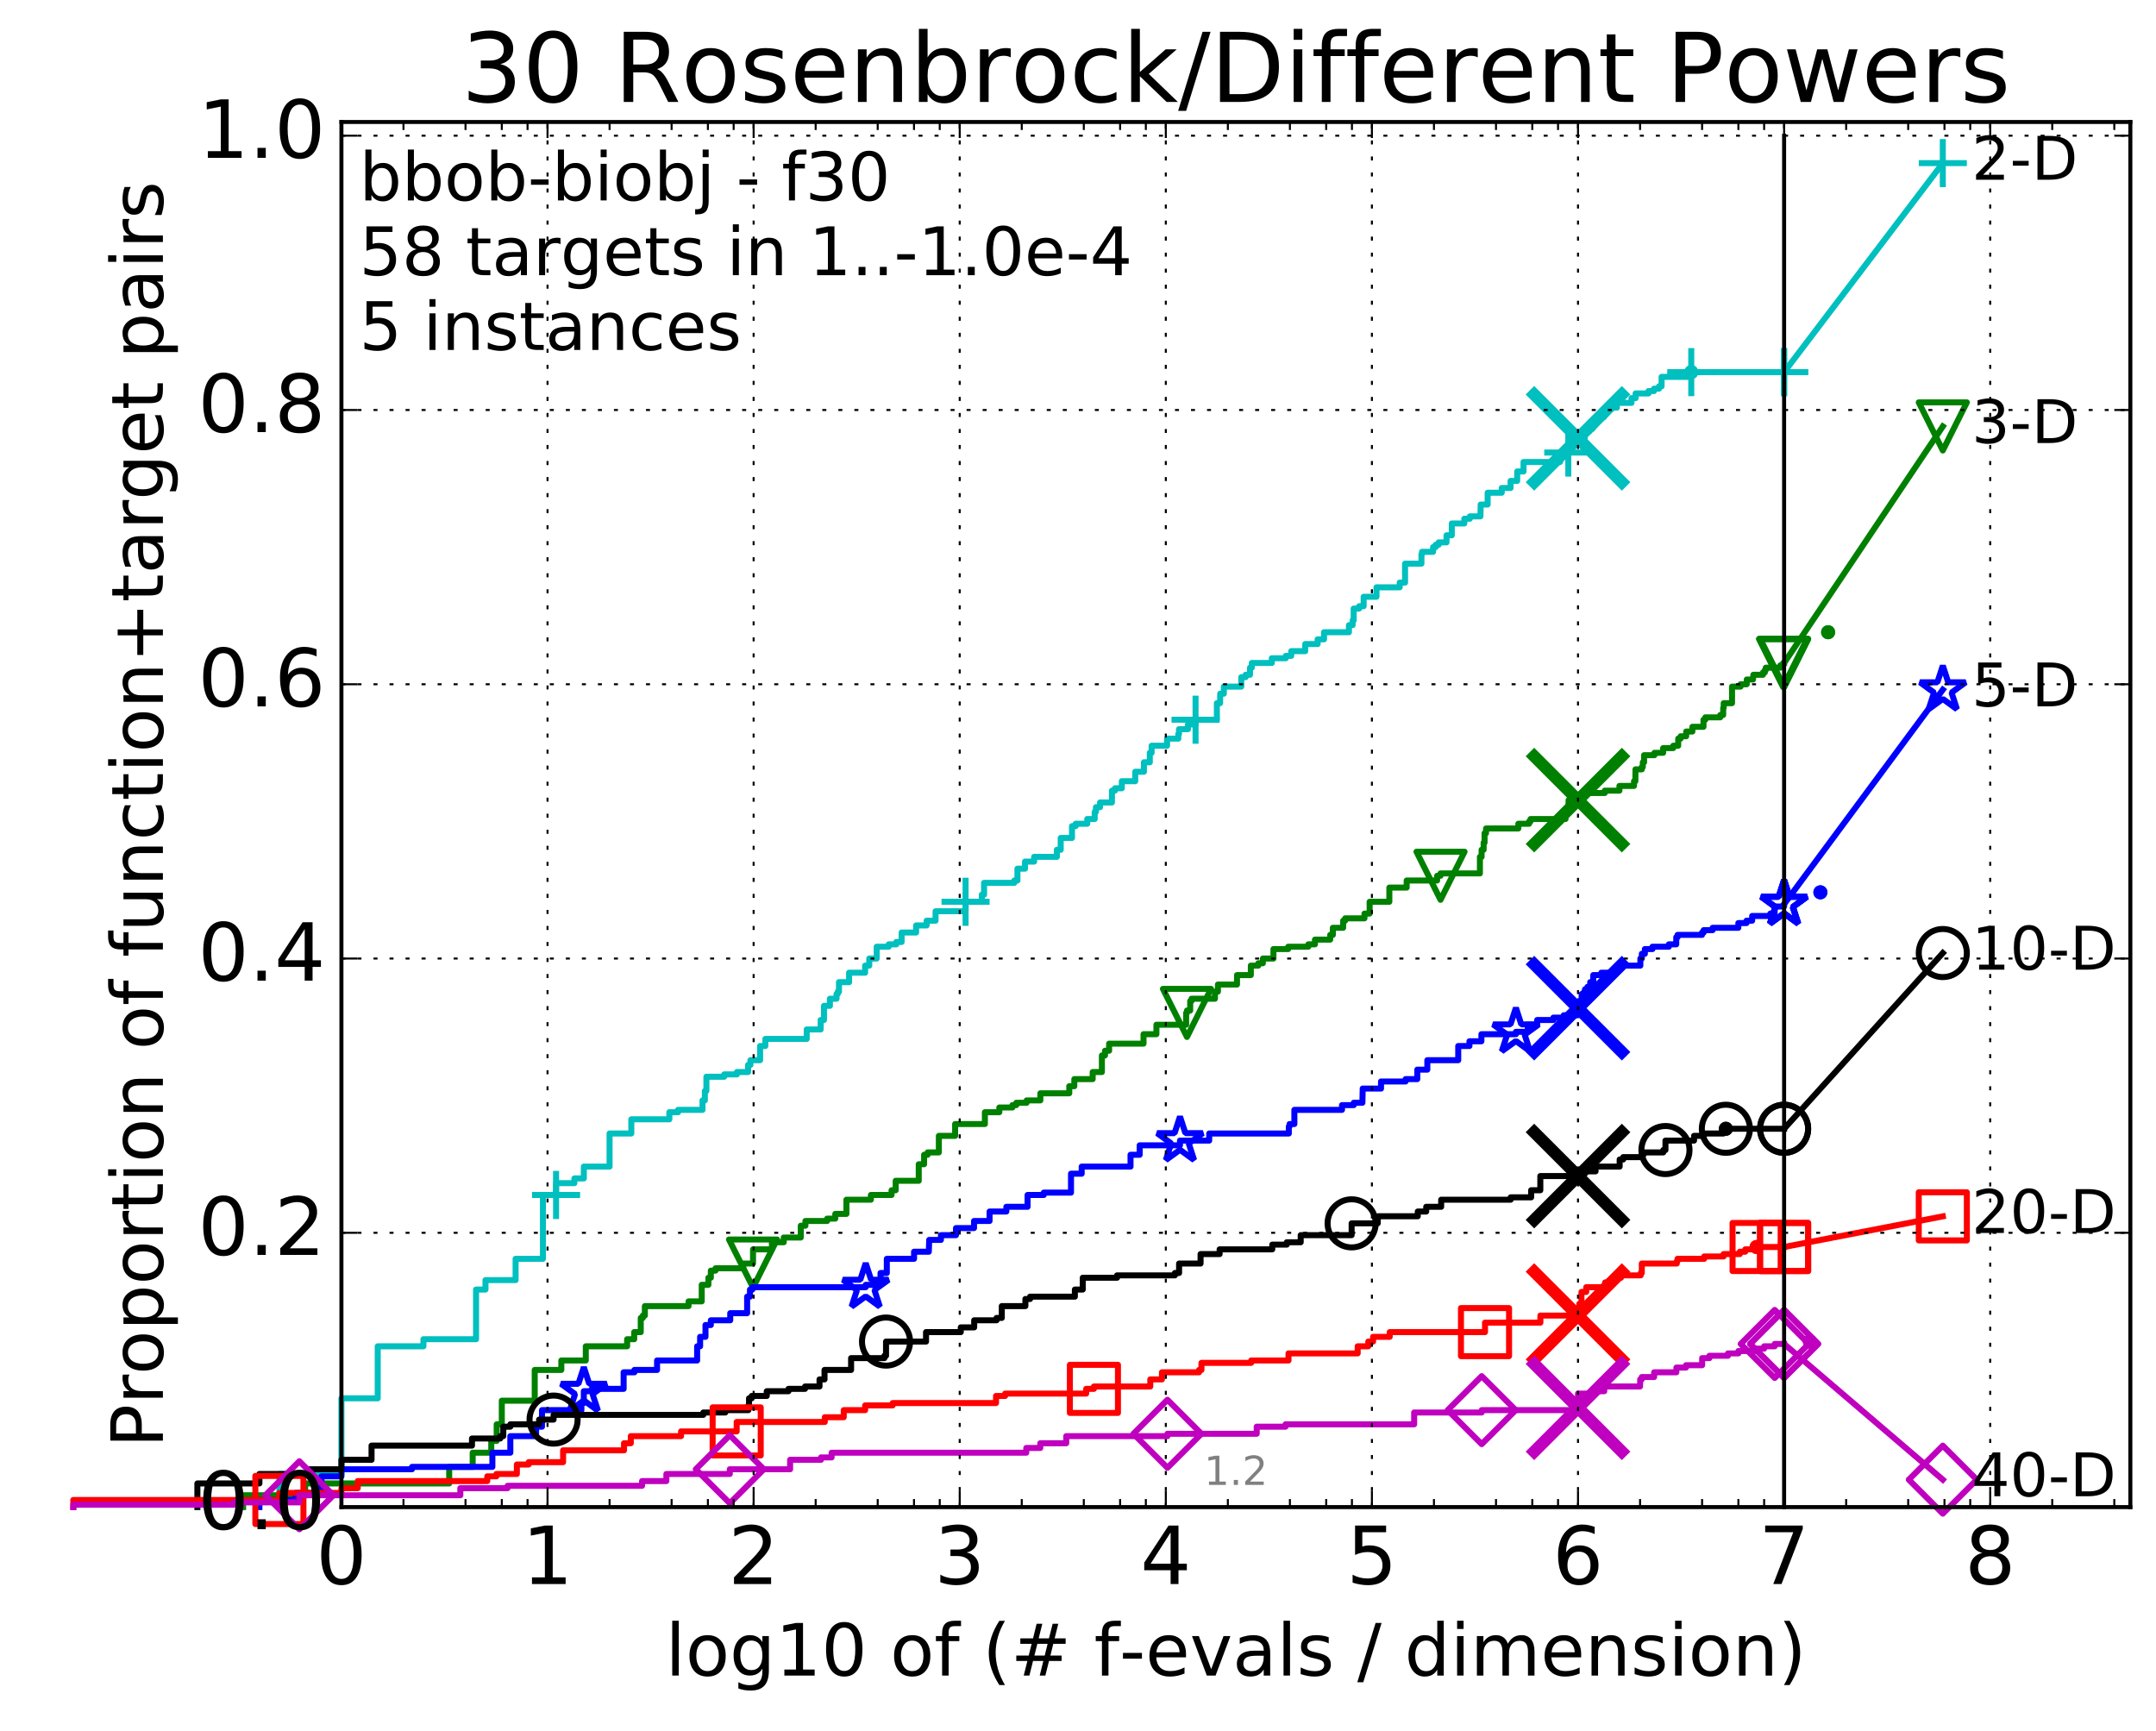 <?xml version="1.0" encoding="utf-8" standalone="no"?>
<!DOCTYPE svg PUBLIC "-//W3C//DTD SVG 1.1//EN"
  "http://www.w3.org/Graphics/SVG/1.1/DTD/svg11.dtd">
<!-- Created with matplotlib (http://matplotlib.org/) -->
<svg height="432pt" version="1.1" viewBox="0 0 538 432" width="538pt" xmlns="http://www.w3.org/2000/svg" xmlns:xlink="http://www.w3.org/1999/xlink">
 <defs>
  <style type="text/css">
*{stroke-linecap:butt;stroke-linejoin:round;stroke-miterlimit:100000;}
  </style>
 </defs>
 <g id="figure_1">
  <g id="patch_1">
   <path d="M 0 432.436 
L 538.8 432.436 
L 538.8 0 
L 0 0 
z
" style="fill:#ffffff;"/>
  </g>
  <g id="axes_1">
   <g id="patch_2">
    <path d="M 85.2 376.036 
L 531.6 376.036 
L 531.6 30.436 
L 85.2 30.436 
z
" style="fill:#ffffff;"/>
   </g>
   <g id="line2d_1">
    <defs>
     <path d="M 0 1.5 
C 0.398 1.5 0.779 1.342 1.061 1.061 
C 1.342 0.779 1.5 0.398 1.5 0 
C 1.5 -0.398 1.342 -0.779 1.061 -1.061 
C 0.779 -1.342 0.398 -1.5 0 -1.5 
C -0.398 -1.5 -0.779 -1.342 -1.061 -1.061 
C -1.342 -0.779 -1.5 -0.398 -1.5 0 
C -1.5 0.398 -1.342 0.779 -1.061 1.061 
C -0.779 1.342 -0.398 1.5 0 1.5 
z
" id="mfb9b3574ef" style="stroke:#00bfbf;stroke-width:0.5;"/>
    </defs>
    <g>
     <use style="fill:#00bfbf;stroke:#00bfbf;stroke-width:0.5;" x="422.032" xlink:href="#mfb9b3574ef" y="92.854"/>
     <use style="fill:#00bfbf;stroke:#00bfbf;stroke-width:0.5;" x="422.032" xlink:href="#mfb9b3574ef" y="92.854"/>
    </g>
   </g>
   <g id="line2d_2">
    <path d="M 69.718 376.036 
L 69.718 367.777 
L 85.2 367.777 
L 85.2 348.898 
L 94.256 348.898 
L 94.256 335.919 
L 105.665 335.919 
L 105.665 334.149 
L 118.794 334.149 
L 118.794 321.76 
L 121.147 321.76 
L 121.147 319.4 
L 128.662 319.4 
L 128.662 314.09 
L 135.483 314.09 
L 135.483 298.161 
L 138.757 298.161 
L 138.757 295.211 
L 143.331 295.211 
L 143.331 294.031 
L 145.685 294.031 
L 145.685 291.082 
L 152.11 291.082 
L 152.11 282.822 
L 157.536 282.822 
L 157.536 279.282 
L 167.026 279.282 
L 167.026 277.513 
L 169.207 277.513 
L 169.207 276.923 
L 175.305 276.923 
L 175.305 274.563 
L 175.891 274.563 
L 175.891 272.203 
L 176.272 272.203 
L 176.272 268.663 
L 180.72 268.663 
L 180.72 268.073 
L 183.895 268.073 
L 183.895 267.483 
L 186.675 267.483 
L 186.675 265.713 
L 187.261 265.713 
L 187.261 264.533 
L 189.672 264.533 
L 189.672 260.994 
L 190.984 260.994 
L 190.984 259.224 
L 201.309 259.224 
L 201.309 256.864 
L 204.787 256.864 
L 204.787 254.504 
L 205.617 254.504 
L 205.617 250.964 
L 207.093 250.964 
L 207.093 249.194 
L 208.745 249.194 
L 208.745 248.014 
L 209.052 248.014 
L 209.052 247.424 
L 209.356 247.424 
L 209.356 245.065 
L 211.876 245.065 
L 211.876 242.705 
L 215.878 242.705 
L 215.878 240.935 
L 216.914 240.935 
L 216.914 239.165 
L 218.768 239.165 
L 218.768 236.215 
L 221.775 236.215 
L 221.775 235.625 
L 223.667 235.625 
L 223.667 235.035 
L 224.987 235.035 
L 224.987 232.675 
L 228.61 232.675 
L 228.61 230.905 
L 231.23 230.905 
L 231.23 229.726 
L 233.459 229.726 
L 233.459 227.366 
L 240.945 227.366 
L 240.945 225.006 
L 244.999 225.006 
L 244.999 223.236 
L 245.559 223.236 
L 245.559 220.286 
L 253.105 220.286 
L 253.105 219.696 
L 253.886 219.696 
L 253.886 216.746 
L 255.779 216.746 
L 255.779 214.977 
L 258.055 214.977 
L 258.055 213.797 
L 263.727 213.797 
L 263.727 212.027 
L 264.687 212.027 
L 264.687 209.077 
L 267.501 209.077 
L 267.501 206.127 
L 268.413 206.127 
L 268.413 205.537 
L 271.309 205.537 
L 271.309 204.357 
L 273.169 204.357 
L 273.169 202.587 
L 273.476 202.587 
L 273.476 201.407 
L 274.498 201.407 
L 274.498 200.227 
L 277.47 200.227 
L 277.47 197.278 
L 278.22 197.278 
L 278.22 196.688 
L 279.934 196.688 
L 279.934 194.918 
L 283.28 194.918 
L 283.28 192.558 
L 285.451 192.558 
L 285.451 190.198 
L 286.919 190.198 
L 286.919 187.838 
L 287.371 187.838 
L 287.371 186.068 
L 291.229 186.068 
L 291.229 184.298 
L 294.033 184.298 
L 294.033 183.119 
L 294.204 183.119 
L 294.204 181.939 
L 296.442 181.939 
L 296.442 180.759 
L 298.334 180.759 
L 298.334 179.579 
L 303.653 179.579 
L 303.653 175.449 
L 304.462 175.449 
L 304.479 173.089 
L 305.393 173.089 
L 305.393 171.319 
L 309.747 171.319 
L 309.747 168.959 
L 310.831 168.959 
L 310.831 168.369 
L 311.92 168.369 
L 311.92 166.6 
L 312.367 166.6 
L 312.367 165.42 
L 317.364 165.42 
L 317.364 164.24 
L 320.857 164.24 
L 320.857 163.65 
L 322.21 163.65 
L 322.21 162.47 
L 325.699 162.47 
L 325.699 160.7 
L 328.796 160.7 
L 328.796 159.52 
L 330.393 159.52 
L 330.393 157.75 
L 336.608 157.75 
L 336.608 155.98 
L 337.53 155.98 
L 337.53 154.8 
L 337.791 154.8 
L 337.791 151.851 
L 339.151 151.851 
L 339.151 151.261 
L 340.28 151.261 
L 340.28 148.901 
L 343.487 148.901 
L 343.487 146.541 
L 349.28 146.541 
L 349.28 145.361 
L 350.611 145.361 
L 350.611 140.641 
L 354.7 140.641 
L 354.7 138.281 
L 354.839 138.281 
L 354.839 137.691 
L 357.609 137.691 
L 357.609 136.511 
L 358.252 136.511 
L 358.252 135.922 
L 359.008 135.922 
L 359.008 135.332 
L 360.959 135.332 
L 360.959 133.562 
L 362.278 133.562 
L 362.278 130.612 
L 365.399 130.612 
L 365.399 129.432 
L 366.785 129.432 
L 366.785 128.842 
L 369.424 128.842 
L 369.483 125.892 
L 371.225 125.892 
L 371.225 122.942 
L 374.736 122.942 
L 374.736 121.762 
L 376.943 121.762 
L 376.943 119.993 
L 378.596 119.993 
L 378.596 117.633 
L 380.177 117.633 
L 380.177 115.273 
L 389.277 115.273 
L 389.277 114.093 
L 389.451 114.093 
L 389.451 112.913 
L 391.346 112.913 
L 391.346 111.143 
L 391.5 111.143 
L 391.5 109.373 
L 395.436 109.373 
L 395.436 108.193 
L 395.72 108.193 
L 395.72 107.603 
L 396.628 107.603 
L 396.628 107.013 
L 397.352 107.013 
L 397.352 106.423 
L 397.808 106.423 
L 397.808 104.654 
L 398.65 104.654 
L 398.65 104.064 
L 400.245 104.064 
L 400.245 103.474 
L 400.712 103.474 
L 400.712 102.294 
L 401.704 102.294 
L 401.704 101.704 
L 403.474 101.704 
L 403.474 100.524 
L 407.119 100.524 
L 407.119 99.344 
L 408.146 99.344 
L 408.146 98.164 
L 411.362 98.164 
L 411.362 97.574 
L 412.723 97.574 
L 412.723 96.984 
L 413.974 96.984 
L 413.974 96.394 
L 414.627 96.394 
L 414.627 94.034 
L 421.278 94.034 
L 421.278 93.444 
L 422.032 93.444 
L 422.032 92.854 
L 445.2 92.854 
L 445.2 92.854 
" style="fill:none;stroke:#00bfbf;stroke-linecap:square;stroke-width:1.5;"/>
   </g>
   <g id="line2d_3">
    <defs>
     <path d="M -6 0 
L 6 0 
M 0 6 
L 0 -6 
" id="m78978ce2ec" style="stroke:#00bfbf;stroke-width:1.5;"/>
    </defs>
    <g>
     <use style="fill:none;stroke:#00bfbf;stroke-width:1.5;" x="138.757" xlink:href="#m78978ce2ec" y="298.161"/>
     <use style="fill:none;stroke:#00bfbf;stroke-width:1.5;" x="240.945" xlink:href="#m78978ce2ec" y="225.006"/>
     <use style="fill:none;stroke:#00bfbf;stroke-width:1.5;" x="298.334" xlink:href="#m78978ce2ec" y="179.579"/>
     <use style="fill:none;stroke:#00bfbf;stroke-width:1.5;" x="391.346" xlink:href="#m78978ce2ec" y="112.913"/>
     <use style="fill:none;stroke:#00bfbf;stroke-width:1.5;" x="422.032" xlink:href="#m78978ce2ec" y="92.854"/>
     <use style="fill:none;stroke:#00bfbf;stroke-width:1.5;" x="445.2" xlink:href="#m78978ce2ec" y="92.854"/>
    </g>
   </g>
   <g id="line2d_4"/>
   <g id="line2d_5">
    <path clip-path="url(#p2d99f53b9e)" d="M 393.771 109.373 
" style="fill:none;stroke:#00bfbf;stroke-linecap:square;"/>
    <defs>
     <path d="M -12 12 
L 12 -12 
M -12 -12 
L 12 12 
" id="mfeb9beacb6" style="stroke:#00bfbf;stroke-width:3.0;"/>
    </defs>
    <g clip-path="url(#p2d99f53b9e)">
     <use style="fill:#00bfbf;stroke:#00bfbf;stroke-width:3.0;" x="393.771" xlink:href="#mfeb9beacb6" y="109.373"/>
    </g>
   </g>
   <g id="line2d_6">
    <defs>
     <path d="M 0 1.5 
C 0.398 1.5 0.779 1.342 1.061 1.061 
C 1.342 0.779 1.5 0.398 1.5 0 
C 1.5 -0.398 1.342 -0.779 1.061 -1.061 
C 0.779 -1.342 0.398 -1.5 0 -1.5 
C -0.398 -1.5 -0.779 -1.342 -1.061 -1.061 
C -1.342 -0.779 -1.5 -0.398 -1.5 0 
C -1.5 0.398 -1.342 0.779 -1.061 1.061 
C -0.779 1.342 -0.398 1.5 0 1.5 
z
" id="m713ac12768" style="stroke:#008000;stroke-width:0.5;"/>
    </defs>
    <g>
     <use style="fill:#008000;stroke:#008000;stroke-width:0.5;" x="456.179" xlink:href="#m713ac12768" y="157.75"/>
     <use style="fill:#008000;stroke:#008000;stroke-width:0.5;" x="456.179" xlink:href="#m713ac12768" y="157.75"/>
    </g>
   </g>
   <g id="line2d_7">
    <path d="M 60.662 376.036 
L 60.662 373.086 
L 76.144 373.086 
L 76.144 370.137 
L 112.091 370.137 
L 112.091 366.007 
L 117.951 366.007 
L 117.951 362.467 
L 122.589 362.467 
L 122.589 359.517 
L 123.943 359.517 
L 123.943 355.388 
L 125.219 355.388 
L 125.219 349.488 
L 133.432 349.488 
L 133.432 341.818 
L 140.072 341.818 
L 140.072 339.459 
L 146.176 339.459 
L 146.176 335.919 
L 156.49 335.919 
L 156.49 334.149 
L 158.255 334.149 
L 158.255 332.379 
L 159.89 332.379 
L 159.89 328.839 
L 160.409 328.839 
L 160.409 328.249 
L 160.917 328.249 
L 160.917 325.889 
L 171.818 325.889 
L 171.818 324.71 
L 175.107 324.71 
L 175.107 320.58 
L 176.772 320.58 
L 176.772 318.81 
L 177.38 318.81 
L 177.38 317.04 
L 178.55 317.04 
L 178.55 316.45 
L 185.454 316.45 
L 185.454 315.27 
L 187.908 315.27 
L 187.908 311.73 
L 192.62 311.73 
L 192.62 309.96 
L 195.572 309.96 
L 195.572 308.781 
L 199.821 308.781 
L 199.821 305.831 
L 200.978 305.831 
L 200.978 304.651 
L 206.4 304.651 
L 206.4 304.061 
L 208.433 304.061 
L 208.433 302.881 
L 211.213 302.881 
L 211.213 299.341 
L 217.319 299.341 
L 217.319 298.161 
L 222.479 298.161 
L 222.479 296.981 
L 223.507 296.981 
L 223.507 294.621 
L 229.26 294.621 
L 229.26 290.492 
L 230.596 290.492 
L 230.596 288.132 
L 231.477 288.132 
L 231.477 287.542 
L 234.277 287.542 
L 234.277 283.412 
L 238.34 283.412 
L 238.34 280.462 
L 245.765 280.462 
L 245.765 277.513 
L 249.37 277.513 
L 249.37 276.333 
L 252.631 276.333 
L 252.631 275.743 
L 253.605 275.743 
L 253.605 275.153 
L 256.184 275.153 
L 256.184 274.563 
L 259.606 274.563 
L 259.606 272.793 
L 266.819 272.793 
L 266.819 271.023 
L 268.081 271.023 
L 268.081 269.253 
L 272.664 269.253 
L 272.664 267.483 
L 274.962 267.483 
L 274.962 263.353 
L 275.737 263.353 
L 275.737 262.173 
L 276.764 262.173 
L 276.764 260.404 
L 285.351 260.404 
L 285.351 258.044 
L 288.568 258.044 
L 288.568 255.684 
L 295.987 255.684 
L 295.987 252.734 
L 296.191 252.734 
L 296.191 252.144 
L 296.998 252.144 
L 296.998 249.784 
L 297.325 249.784 
L 297.325 249.194 
L 303.172 249.194 
L 303.172 247.424 
L 303.921 247.424 
L 303.921 245.655 
L 308.678 245.655 
L 308.678 243.295 
L 312.128 243.295 
L 312.128 240.935 
L 313.987 240.935 
L 313.987 240.345 
L 315.134 240.345 
L 315.134 239.165 
L 317.773 239.165 
L 317.773 236.805 
L 321.459 236.805 
L 321.459 236.215 
L 326.465 236.215 
L 326.465 235.625 
L 328.13 235.625 
L 328.13 234.445 
L 331.936 234.445 
L 331.936 233.265 
L 332.595 233.265 
L 332.595 231.495 
L 335.162 231.495 
L 335.162 229.726 
L 335.667 229.726 
L 335.667 229.136 
L 340.484 229.136 
L 340.484 227.956 
L 341.774 227.956 
L 341.774 225.006 
L 346.693 225.006 
L 346.693 221.466 
L 351.015 221.466 
L 351.015 219.696 
L 358.618 219.696 
L 358.618 218.516 
L 359.463 218.516 
L 359.463 217.926 
L 369.293 217.926 
L 369.293 213.797 
L 369.713 213.797 
L 369.713 212.027 
L 370.22 212.027 
L 370.22 210.257 
L 370.452 210.257 
L 370.452 207.897 
L 370.821 207.897 
L 370.821 206.717 
L 378.878 206.717 
L 378.878 205.537 
L 381.565 205.537 
L 381.565 204.947 
L 381.926 204.947 
L 381.926 204.357 
L 390.652 204.357 
L 390.652 203.177 
L 390.985 203.177 
L 390.985 202.587 
L 391.363 202.587 
L 391.424 199.637 
L 395.131 199.637 
L 395.131 197.868 
L 400.448 197.868 
L 400.448 197.278 
L 404.106 197.278 
L 404.106 196.098 
L 407.748 196.098 
L 407.748 194.918 
L 408.081 194.918 
L 408.11 191.968 
L 409.687 191.968 
L 409.687 191.378 
L 409.943 191.378 
L 409.943 190.198 
L 410.258 190.198 
L 410.258 188.428 
L 412.84 188.428 
L 412.84 187.838 
L 415.013 187.838 
L 415.013 186.658 
L 417.535 186.658 
L 417.535 186.068 
L 418.771 186.068 
L 418.771 184.298 
L 419.381 184.298 
L 419.381 183.708 
L 420.763 183.708 
L 420.763 182.529 
L 422.309 182.529 
L 422.309 181.349 
L 425.082 181.349 
L 425.082 179.579 
L 425.543 179.579 
L 425.543 178.989 
L 429.268 178.989 
L 429.268 178.399 
L 429.997 178.399 
L 429.997 176.629 
L 430.126 176.629 
L 430.126 175.449 
L 432.203 175.449 
L 432.203 171.319 
L 434.333 171.319 
L 434.333 170.729 
L 435.88 170.729 
L 435.88 169.549 
L 437.433 169.549 
L 437.525 168.369 
L 439.929 168.369 
L 439.929 167.78 
L 440.391 167.78 
L 440.391 167.19 
L 440.624 167.19 
L 440.624 166.6 
L 444.261 166.6 
L 444.261 166.01 
L 444.971 166.01 
L 444.971 165.42 
L 445.2 165.42 
L 445.2 165.42 
" style="fill:none;stroke:#008000;stroke-linecap:square;stroke-width:1.5;"/>
   </g>
   <g id="line2d_8">
    <defs>
     <path d="M -0 6 
L 6 -6 
L -6 -6 
z
" id="m8c393445cd" style="stroke:#008000;stroke-linejoin:miter;stroke-width:1.5;"/>
    </defs>
    <g>
     <use style="fill:none;stroke:#008000;stroke-linejoin:miter;stroke-width:1.5;" x="187.908" xlink:href="#m8c393445cd" y="315.27"/>
     <use style="fill:none;stroke:#008000;stroke-linejoin:miter;stroke-width:1.5;" x="296.191" xlink:href="#m8c393445cd" y="252.734"/>
     <use style="fill:none;stroke:#008000;stroke-linejoin:miter;stroke-width:1.5;" x="359.463" xlink:href="#m8c393445cd" y="218.516"/>
     <use style="fill:none;stroke:#008000;stroke-linejoin:miter;stroke-width:1.5;" x="444.971" xlink:href="#m8c393445cd" y="165.42"/>
     <use style="fill:none;stroke:#008000;stroke-linejoin:miter;stroke-width:1.5;" x="444.971" xlink:href="#m8c393445cd" y="165.42"/>
     <use style="fill:none;stroke:#008000;stroke-linejoin:miter;stroke-width:1.5;" x="445.2" xlink:href="#m8c393445cd" y="165.42"/>
    </g>
   </g>
   <g id="line2d_9"/>
   <g id="line2d_10">
    <path clip-path="url(#p2d99f53b9e)" d="M 393.771 199.637 
" style="fill:none;stroke:#008000;stroke-linecap:square;"/>
    <defs>
     <path d="M -12 12 
L 12 -12 
M -12 -12 
L 12 12 
" id="m738fe9cb81" style="stroke:#008000;stroke-width:3.0;"/>
    </defs>
    <g clip-path="url(#p2d99f53b9e)">
     <use style="fill:#008000;stroke:#008000;stroke-width:3.0;" x="393.771" xlink:href="#m738fe9cb81" y="199.637"/>
    </g>
   </g>
   <g id="line2d_11">
    <defs>
     <path d="M 0 1.5 
C 0.398 1.5 0.779 1.342 1.061 1.061 
C 1.342 0.779 1.5 0.398 1.5 0 
C 1.5 -0.398 1.342 -0.779 1.061 -1.061 
C 0.779 -1.342 0.398 -1.5 0 -1.5 
C -0.398 -1.5 -0.779 -1.342 -1.061 -1.061 
C -1.342 -0.779 -1.5 -0.398 -1.5 0 
C -1.5 0.398 -1.342 0.779 -1.061 1.061 
C -0.779 1.342 -0.398 1.5 0 1.5 
z
" id="md13746fc86" style="stroke:#0000ff;stroke-width:0.5;"/>
    </defs>
    <g>
     <use style="fill:#0000ff;stroke:#0000ff;stroke-width:0.5;" x="454.251" xlink:href="#md13746fc86" y="222.646"/>
     <use style="fill:#0000ff;stroke:#0000ff;stroke-width:0.5;" x="454.251" xlink:href="#md13746fc86" y="222.646"/>
    </g>
   </g>
   <g id="line2d_12">
    <path d="M 64.735 376.036 
L 64.735 374.266 
L 73.791 374.266 
L 73.791 372.496 
L 80.216 372.496 
L 80.216 368.367 
L 85.2 368.367 
L 85.2 366.597 
L 102.81 366.597 
L 102.81 366.007 
L 122.866 366.007 
L 122.866 362.467 
L 127.348 362.467 
L 127.348 358.337 
L 133.773 358.337 
L 133.773 355.978 
L 135.247 355.978 
L 135.247 351.848 
L 145.081 351.848 
L 145.081 350.078 
L 145.685 350.078 
L 145.685 347.128 
L 147.678 347.128 
L 147.678 346.538 
L 155.617 346.538 
L 155.617 342.408 
L 158.311 342.408 
L 158.311 341.818 
L 163.962 341.818 
L 163.962 339.459 
L 173.961 339.459 
L 173.961 335.919 
L 174.704 335.919 
L 174.704 333.559 
L 176.044 333.559 
L 176.044 330.609 
L 177.38 330.609 
L 177.38 329.429 
L 182.22 329.429 
L 182.22 327.659 
L 186.436 327.659 
L 186.436 323.53 
L 187.145 323.53 
L 187.145 321.76 
L 187.742 321.76 
L 187.742 321.17 
L 216.025 321.17 
L 216.025 320.58 
L 219.724 320.58 
L 219.724 317.63 
L 221.291 317.63 
L 221.291 314.09 
L 228.091 314.09 
L 228.091 312.32 
L 231.773 312.32 
L 231.868 309.37 
L 234.796 309.37 
L 234.796 308.191 
L 238.551 308.191 
L 238.551 306.421 
L 243.057 306.421 
L 243.057 304.651 
L 246.931 304.651 
L 246.931 302.291 
L 251.121 302.291 
L 251.121 301.111 
L 256.414 301.111 
L 256.414 298.161 
L 260.462 298.161 
L 260.462 297.571 
L 267.255 297.571 
L 267.255 292.852 
L 269.919 292.852 
L 269.919 291.082 
L 282.108 291.082 
L 282.108 288.132 
L 284.387 288.132 
L 284.387 285.772 
L 294.448 285.772 
L 294.448 284.592 
L 301.741 284.592 
L 301.741 282.822 
L 321.61 282.822 
L 321.61 281.052 
L 321.797 281.052 
L 321.797 280.462 
L 322.993 280.462 
L 322.993 276.923 
L 334.88 276.923 
L 334.88 275.743 
L 337.817 275.743 
L 337.817 275.153 
L 339.97 275.153 
L 340.042 271.613 
L 344.617 271.613 
L 344.617 269.843 
L 350.742 269.843 
L 350.742 269.253 
L 353.664 269.253 
L 353.664 266.893 
L 356.17 266.893 
L 356.17 264.533 
L 363.882 264.533 
L 363.882 260.994 
L 366.682 260.994 
L 366.682 259.814 
L 369.666 259.814 
L 369.666 258.044 
L 378.274 258.044 
L 378.274 257.454 
L 381.24 257.454 
L 381.24 255.684 
L 383.576 255.684 
L 383.576 254.504 
L 387.623 254.504 
L 387.623 253.914 
L 390.202 253.914 
L 390.202 253.324 
L 393.7 253.324 
L 393.7 251.554 
L 393.938 251.554 
L 393.938 249.784 
L 394.644 249.784 
L 394.691 248.014 
L 395.316 248.014 
L 395.316 247.424 
L 395.525 247.424 
L 395.525 246.834 
L 396.117 246.834 
L 396.117 246.245 
L 396.808 246.245 
L 396.808 245.065 
L 397.576 245.065 
L 397.576 243.295 
L 399.586 243.295 
L 399.586 242.705 
L 402.822 242.705 
L 402.822 242.115 
L 403.855 242.115 
L 403.855 240.935 
L 409.328 240.935 
L 409.328 239.165 
L 409.694 239.165 
L 409.694 237.985 
L 410.456 237.985 
L 410.456 236.805 
L 412.349 236.805 
L 412.349 236.215 
L 416.441 236.215 
L 416.441 235.625 
L 418.285 235.625 
L 418.285 233.855 
L 418.62 233.855 
L 418.62 233.265 
L 424.717 233.265 
L 424.717 232.675 
L 425.131 232.675 
L 425.131 232.085 
L 427.363 232.085 
L 427.363 231.495 
L 433.779 231.495 
L 433.779 230.316 
L 435.82 230.316 
L 435.82 229.726 
L 437.223 229.726 
L 437.223 228.546 
L 441.755 228.546 
L 441.755 227.956 
L 442.839 227.956 
L 442.839 226.186 
L 445.193 226.186 
L 445.193 225.596 
L 445.2 225.596 
" style="fill:none;stroke:#0000ff;stroke-linecap:square;stroke-width:1.5;"/>
   </g>
   <g id="line2d_13">
    <defs>
     <path d="M 0 -6 
L -1.347 -1.854 
L -5.706 -1.854 
L -2.18 0.708 
L -3.527 4.854 
L -0 2.292 
L 3.527 4.854 
L 2.18 0.708 
L 5.706 -1.854 
L 1.347 -1.854 
z
" id="m44be9591b7" style="stroke:#0000ff;stroke-linejoin:bevel;stroke-width:1.5;"/>
    </defs>
    <g>
     <use style="fill:none;stroke:#0000ff;stroke-linejoin:bevel;stroke-width:1.5;" x="145.685" xlink:href="#m44be9591b7" y="347.128"/>
     <use style="fill:none;stroke:#0000ff;stroke-linejoin:bevel;stroke-width:1.5;" x="216.025" xlink:href="#m44be9591b7" y="321.17"/>
     <use style="fill:none;stroke:#0000ff;stroke-linejoin:bevel;stroke-width:1.5;" x="294.448" xlink:href="#m44be9591b7" y="284.592"/>
     <use style="fill:none;stroke:#0000ff;stroke-linejoin:bevel;stroke-width:1.5;" x="378.274" xlink:href="#m44be9591b7" y="257.454"/>
     <use style="fill:none;stroke:#0000ff;stroke-linejoin:bevel;stroke-width:1.5;" x="445.193" xlink:href="#m44be9591b7" y="225.596"/>
     <use style="fill:none;stroke:#0000ff;stroke-linejoin:bevel;stroke-width:1.5;" x="445.2" xlink:href="#m44be9591b7" y="225.596"/>
    </g>
   </g>
   <g id="line2d_14"/>
   <g id="line2d_15">
    <path clip-path="url(#p2d99f53b9e)" d="M 393.771 251.554 
" style="fill:none;stroke:#0000ff;stroke-linecap:square;"/>
    <defs>
     <path d="M -12 12 
L 12 -12 
M -12 -12 
L 12 12 
" id="m7f8afe8fe0" style="stroke:#0000ff;stroke-width:3.0;"/>
    </defs>
    <g clip-path="url(#p2d99f53b9e)">
     <use style="fill:#0000ff;stroke:#0000ff;stroke-width:3.0;" x="393.771" xlink:href="#m7f8afe8fe0" y="251.554"/>
    </g>
   </g>
   <g id="line2d_16">
    <defs>
     <path d="M 0 1.5 
C 0.398 1.5 0.779 1.342 1.061 1.061 
C 1.342 0.779 1.5 0.398 1.5 0 
C 1.5 -0.398 1.342 -0.779 1.061 -1.061 
C 0.779 -1.342 0.398 -1.5 0 -1.5 
C -0.398 -1.5 -0.779 -1.342 -1.061 -1.061 
C -1.342 -0.779 -1.5 -0.398 -1.5 0 
C -1.5 0.398 -1.342 0.779 -1.061 1.061 
C -0.779 1.342 -0.398 1.5 0 1.5 
z
" id="m7c44c01e08" style="stroke:#000000;stroke-width:0.5;"/>
    </defs>
    <g>
     <use style="stroke:#000000;stroke-width:0.5;" x="430.666" xlink:href="#m7c44c01e08" y="281.642"/>
     <use style="stroke:#000000;stroke-width:0.5;" x="430.666" xlink:href="#m7c44c01e08" y="281.642"/>
    </g>
   </g>
   <g id="line2d_17">
    <path d="M 49.253 376.036 
L 49.253 370.137 
L 64.735 370.137 
L 64.735 367.777 
L 77.234 367.777 
L 77.234 366.597 
L 85.2 366.597 
L 85.2 364.237 
L 92.715 364.237 
L 92.715 360.697 
L 117.778 360.697 
L 117.778 358.927 
L 124.844 358.927 
L 124.844 358.337 
L 125.588 358.337 
L 125.588 355.978 
L 127.348 355.978 
L 127.348 355.388 
L 134.522 355.388 
L 134.522 354.208 
L 138.14 354.208 
L 138.14 353.028 
L 175.502 353.028 
L 175.502 352.438 
L 180.997 352.438 
L 180.997 351.848 
L 186.746 351.848 
L 186.746 350.668 
L 186.911 350.668 
L 186.911 348.898 
L 187.583 348.898 
L 187.583 348.308 
L 191.334 348.308 
L 191.334 347.128 
L 196.753 347.128 
L 196.753 346.538 
L 200.886 346.538 
L 200.886 345.948 
L 204.5 345.948 
L 204.5 344.178 
L 205.749 344.178 
L 205.749 341.818 
L 212.378 341.818 
L 212.378 338.869 
L 220.687 338.869 
L 220.687 338.279 
L 221.098 338.279 
L 221.098 334.739 
L 231.078 334.739 
L 231.078 332.379 
L 239.748 332.379 
L 239.748 331.199 
L 243.095 331.199 
L 243.095 329.429 
L 248.683 329.429 
L 248.683 328.839 
L 249.982 328.839 
L 249.982 325.889 
L 255.872 325.889 
L 255.872 324.12 
L 257.041 324.12 
L 257.041 323.53 
L 268.221 323.53 
L 268.221 321.76 
L 270.184 321.76 
L 270.184 318.81 
L 278.748 318.81 
L 278.748 318.22 
L 293.177 318.22 
L 293.177 317.63 
L 294.227 317.63 
L 294.227 315.27 
L 299.586 315.27 
L 299.586 312.91 
L 304.338 312.91 
L 304.338 311.73 
L 317.477 311.73 
L 317.477 310.55 
L 321.099 310.55 
L 321.099 309.96 
L 324.571 309.96 
L 324.571 308.191 
L 337.28 308.191 
L 337.28 305.241 
L 343.793 305.241 
L 343.793 304.061 
L 343.886 304.061 
L 343.886 303.471 
L 353.784 303.471 
L 353.784 302.291 
L 355.894 302.291 
L 355.894 301.111 
L 359.624 301.111 
L 359.624 299.341 
L 376.967 299.341 
L 376.967 298.751 
L 382.079 298.751 
L 382.079 296.981 
L 384.366 296.981 
L 384.366 293.442 
L 394.757 293.442 
L 394.757 292.852 
L 395.484 292.852 
L 395.484 292.262 
L 398.154 292.262 
L 398.154 291.082 
L 404.163 291.082 
L 404.163 289.312 
L 405.042 289.312 
L 405.042 288.722 
L 409.751 288.722 
L 409.751 288.132 
L 410.126 288.132 
L 410.126 287.542 
L 415.048 287.542 
L 415.048 286.952 
L 415.592 286.952 
L 415.592 284.592 
L 422.728 284.592 
L 422.728 283.412 
L 425.175 283.412 
L 425.175 282.822 
L 430.072 282.822 
L 430.072 282.232 
L 430.666 282.232 
L 430.666 281.642 
L 445.2 281.642 
" style="fill:none;stroke:#000000;stroke-linecap:square;stroke-width:1.5;"/>
   </g>
   <g id="line2d_18">
    <defs>
     <path d="M 0 6 
C 1.591 6 3.117 5.368 4.243 4.243 
C 5.368 3.117 6 1.591 6 0 
C 6 -1.591 5.368 -3.117 4.243 -4.243 
C 3.117 -5.368 1.591 -6 0 -6 
C -1.591 -6 -3.117 -5.368 -4.243 -4.243 
C -5.368 -3.117 -6 -1.591 -6 0 
C -6 1.591 -5.368 3.117 -4.243 4.243 
C -3.117 5.368 -1.591 6 0 6 
z
" id="mb2b891f1b8" style="stroke:#000000;stroke-width:1.5;"/>
    </defs>
    <g>
     <use style="fill:none;stroke:#000000;stroke-width:1.5;" x="138.14" xlink:href="#mb2b891f1b8" y="354.208"/>
     <use style="fill:none;stroke:#000000;stroke-width:1.5;" x="221.098" xlink:href="#mb2b891f1b8" y="334.739"/>
     <use style="fill:none;stroke:#000000;stroke-width:1.5;" x="337.28" xlink:href="#mb2b891f1b8" y="305.241"/>
     <use style="fill:none;stroke:#000000;stroke-width:1.5;" x="415.592" xlink:href="#mb2b891f1b8" y="286.952"/>
     <use style="fill:none;stroke:#000000;stroke-width:1.5;" x="430.666" xlink:href="#mb2b891f1b8" y="281.642"/>
     <use style="fill:none;stroke:#000000;stroke-width:1.5;" x="445.2" xlink:href="#mb2b891f1b8" y="281.642"/>
    </g>
   </g>
   <g id="line2d_19"/>
   <g id="line2d_20">
    <path clip-path="url(#p2d99f53b9e)" d="M 393.771 293.442 
" style="fill:none;stroke:#000000;stroke-linecap:square;"/>
    <defs>
     <path d="M -12 12 
L 12 -12 
M -12 -12 
L 12 12 
" id="m50f10ab0a8" style="stroke:#000000;stroke-width:3.0;"/>
    </defs>
    <g clip-path="url(#p2d99f53b9e)">
     <use style="stroke:#000000;stroke-width:3.0;" x="393.771" xlink:href="#m50f10ab0a8" y="293.442"/>
    </g>
   </g>
   <g id="line2d_21">
    <defs>
     <path d="M 0 1.5 
C 0.398 1.5 0.779 1.342 1.061 1.061 
C 1.342 0.779 1.5 0.398 1.5 0 
C 1.5 -0.398 1.342 -0.779 1.061 -1.061 
C 0.779 -1.342 0.398 -1.5 0 -1.5 
C -0.398 -1.5 -0.779 -1.342 -1.061 -1.061 
C -1.342 -0.779 -1.5 -0.398 -1.5 0 
C -1.5 0.398 -1.342 0.779 -1.061 1.061 
C -0.779 1.342 -0.398 1.5 0 1.5 
z
" id="md366d9339d" style="stroke:#ff0000;stroke-width:0.5;"/>
    </defs>
    <g>
     <use style="fill:#ff0000;stroke:#ff0000;stroke-width:0.5;" x="438.335" xlink:href="#md366d9339d" y="311.14"/>
     <use style="fill:#ff0000;stroke:#ff0000;stroke-width:0.5;" x="438.335" xlink:href="#md366d9339d" y="311.14"/>
    </g>
   </g>
   <g id="line2d_22">
    <path d="M 18.29 376.036 
L 18.29 374.266 
L 69.718 374.266 
L 69.718 372.496 
L 85.2 372.496 
L 85.2 371.317 
L 89.272 371.317 
L 89.272 369.547 
L 121.589 369.547 
L 121.589 368.367 
L 123.877 368.367 
L 123.877 367.777 
L 128.979 367.777 
L 128.979 365.417 
L 131.922 365.417 
L 131.922 364.827 
L 140.514 364.827 
L 140.514 361.877 
L 155.712 361.877 
L 155.712 360.107 
L 157.405 360.107 
L 157.405 358.337 
L 169.948 358.337 
L 169.948 357.157 
L 183.828 357.157 
L 183.828 354.798 
L 205.824 354.798 
L 205.824 353.618 
L 210.546 353.618 
L 210.546 351.848 
L 215.884 351.848 
L 215.884 350.668 
L 222.75 350.668 
L 222.75 350.078 
L 248.547 350.078 
L 248.547 348.308 
L 250.818 348.308 
L 250.818 347.718 
L 271.04 347.718 
L 271.04 346.538 
L 272.971 346.538 
L 272.971 345.948 
L 287.039 345.948 
L 287.039 344.178 
L 289.943 344.178 
L 289.943 342.408 
L 299.204 342.408 
L 299.204 341.818 
L 299.808 341.818 
L 299.808 340.049 
L 312.22 340.049 
L 312.22 339.459 
L 321.529 339.459 
L 321.529 337.689 
L 338.793 337.689 
L 338.793 335.919 
L 341.44 335.919 
L 341.44 334.739 
L 342.635 334.739 
L 342.635 333.559 
L 346.787 333.559 
L 346.787 332.379 
L 370.564 332.379 
L 370.564 330.019 
L 384.381 330.019 
L 384.381 328.249 
L 393.805 328.249 
L 393.805 327.069 
L 393.984 327.069 
L 393.984 326.479 
L 394.102 326.479 
L 394.102 325.299 
L 394.634 325.299 
L 394.634 322.35 
L 395.82 322.35 
L 395.82 321.17 
L 400.537 321.17 
L 400.537 319.99 
L 402.501 319.99 
L 402.501 318.81 
L 404.495 318.81 
L 404.495 318.22 
L 409.419 318.22 
L 409.419 317.63 
L 409.688 317.63 
L 409.688 315.27 
L 418.42 315.27 
L 418.42 314.68 
L 418.6 314.68 
L 418.6 314.09 
L 425.264 314.09 
L 425.264 313.5 
L 430.096 313.5 
L 430.096 312.91 
L 434.145 312.91 
L 434.145 312.32 
L 435.503 312.32 
L 435.503 311.73 
L 438.335 311.73 
L 438.335 311.14 
L 445.2 311.14 
" style="fill:none;stroke:#ff0000;stroke-linecap:square;stroke-width:1.5;"/>
   </g>
   <g id="line2d_23">
    <defs>
     <path d="M -6 6 
L 6 6 
L 6 -6 
L -6 -6 
z
" id="m03ada56c36" style="stroke:#ff0000;stroke-linejoin:miter;stroke-width:1.5;"/>
    </defs>
    <g>
     <use style="fill:none;stroke:#ff0000;stroke-linejoin:miter;stroke-width:1.5;" x="69.718" xlink:href="#m03ada56c36" y="374.266"/>
     <use style="fill:none;stroke:#ff0000;stroke-linejoin:miter;stroke-width:1.5;" x="183.828" xlink:href="#m03ada56c36" y="357.157"/>
     <use style="fill:none;stroke:#ff0000;stroke-linejoin:miter;stroke-width:1.5;" x="272.971" xlink:href="#m03ada56c36" y="346.538"/>
     <use style="fill:none;stroke:#ff0000;stroke-linejoin:miter;stroke-width:1.5;" x="370.564" xlink:href="#m03ada56c36" y="332.379"/>
     <use style="fill:none;stroke:#ff0000;stroke-linejoin:miter;stroke-width:1.5;" x="438.335" xlink:href="#m03ada56c36" y="311.14"/>
     <use style="fill:none;stroke:#ff0000;stroke-linejoin:miter;stroke-width:1.5;" x="445.2" xlink:href="#m03ada56c36" y="311.14"/>
    </g>
   </g>
   <g id="line2d_24"/>
   <g id="line2d_25">
    <path clip-path="url(#p2d99f53b9e)" d="M 393.771 328.249 
" style="fill:none;stroke:#ff0000;stroke-linecap:square;"/>
    <defs>
     <path d="M -12 12 
L 12 -12 
M -12 -12 
L 12 12 
" id="m9817fcdc13" style="stroke:#ff0000;stroke-width:3.0;"/>
    </defs>
    <g clip-path="url(#p2d99f53b9e)">
     <use style="fill:#ff0000;stroke:#ff0000;stroke-width:3.0;" x="393.771" xlink:href="#m9817fcdc13" y="328.249"/>
    </g>
   </g>
   <g id="line2d_26">
    <defs>
     <path d="M 0 1.5 
C 0.398 1.5 0.779 1.342 1.061 1.061 
C 1.342 0.779 1.5 0.398 1.5 0 
C 1.5 -0.398 1.342 -0.779 1.061 -1.061 
C 0.779 -1.342 0.398 -1.5 0 -1.5 
C -0.398 -1.5 -0.779 -1.342 -1.061 -1.061 
C -1.342 -0.779 -1.5 -0.398 -1.5 0 
C -1.5 0.398 -1.342 0.779 -1.061 1.061 
C -0.779 1.342 -0.398 1.5 0 1.5 
z
" id="m464d7b033e" style="stroke:#bf00bf;stroke-width:0.5;"/>
    </defs>
    <g>
     <use style="fill:#bf00bf;stroke:#bf00bf;stroke-width:0.5;" x="451.638" xlink:href="#m464d7b033e" y="334.739"/>
     <use style="fill:#bf00bf;stroke:#bf00bf;stroke-width:0.5;" x="451.638" xlink:href="#m464d7b033e" y="334.739"/>
    </g>
   </g>
   <g id="line2d_27">
    <path d="M 18.29 376.036 
L 18.29 375.446 
L 58.309 375.446 
L 58.309 374.856 
L 74.702 374.856 
L 74.702 373.086 
L 114.87 373.086 
L 114.87 371.317 
L 126.661 371.317 
L 126.661 370.727 
L 160.216 370.727 
L 160.216 369.547 
L 166.284 369.547 
L 166.284 367.777 
L 182.11 367.777 
L 182.11 366.597 
L 197.162 366.597 
L 197.162 364.237 
L 204.866 364.237 
L 204.866 363.647 
L 207.518 363.647 
L 207.518 362.467 
L 256.097 362.467 
L 256.097 361.287 
L 259.591 361.287 
L 259.591 360.107 
L 266.07 360.107 
L 266.07 358.337 
L 291.319 358.337 
L 291.319 357.747 
L 313.594 357.747 
L 313.594 355.978 
L 320.787 355.978 
L 320.787 355.388 
L 352.883 355.388 
L 352.883 352.438 
L 369.734 352.438 
L 369.734 351.848 
L 393.314 351.848 
L 393.314 351.258 
L 393.772 351.258 
L 393.772 350.078 
L 393.775 350.078 
L 393.775 348.308 
L 393.776 348.308 
L 393.776 347.718 
L 397.092 347.718 
L 397.092 347.128 
L 400.323 347.128 
L 400.323 345.948 
L 409.255 345.948 
L 409.255 345.358 
L 409.28 345.358 
L 409.28 344.178 
L 409.674 344.178 
L 409.674 343.588 
L 412.768 343.588 
L 412.768 342.408 
L 418.31 342.408 
L 418.31 341.818 
L 418.327 341.818 
L 418.327 341.228 
L 420.713 341.228 
L 420.713 340.639 
L 424.748 340.639 
L 424.748 338.869 
L 426.561 338.869 
L 426.561 338.279 
L 431.192 338.279 
L 431.192 337.689 
L 433.8 337.689 
L 433.8 337.099 
L 438.296 337.099 
L 438.296 336.509 
L 440.217 336.509 
L 440.217 335.919 
L 442.853 335.919 
L 442.853 335.329 
L 445.2 335.329 
" style="fill:none;stroke:#bf00bf;stroke-linecap:square;stroke-width:1.5;"/>
   </g>
   <g id="line2d_28">
    <defs>
     <path d="M -0 8.485 
L 8.485 0 
L 0 -8.485 
L -8.485 -0 
z
" id="m895a384146" style="stroke:#bf00bf;stroke-linejoin:miter;stroke-width:1.5;"/>
    </defs>
    <g>
     <use style="fill:none;stroke:#bf00bf;stroke-linejoin:miter;stroke-width:1.5;" x="74.702" xlink:href="#m895a384146" y="373.086"/>
     <use style="fill:none;stroke:#bf00bf;stroke-linejoin:miter;stroke-width:1.5;" x="182.11" xlink:href="#m895a384146" y="366.597"/>
     <use style="fill:none;stroke:#bf00bf;stroke-linejoin:miter;stroke-width:1.5;" x="291.319" xlink:href="#m895a384146" y="357.747"/>
     <use style="fill:none;stroke:#bf00bf;stroke-linejoin:miter;stroke-width:1.5;" x="369.734" xlink:href="#m895a384146" y="351.848"/>
     <use style="fill:none;stroke:#bf00bf;stroke-linejoin:miter;stroke-width:1.5;" x="442.853" xlink:href="#m895a384146" y="335.329"/>
     <use style="fill:none;stroke:#bf00bf;stroke-linejoin:miter;stroke-width:1.5;" x="445.2" xlink:href="#m895a384146" y="335.329"/>
    </g>
   </g>
   <g id="line2d_29"/>
   <g id="line2d_30">
    <path clip-path="url(#p2d99f53b9e)" d="M 393.771 351.258 
" style="fill:none;stroke:#bf00bf;stroke-linecap:square;"/>
    <defs>
     <path d="M -12 12 
L 12 -12 
M -12 -12 
L 12 12 
" id="me0d52f95b8" style="stroke:#bf00bf;stroke-width:3.0;"/>
    </defs>
    <g clip-path="url(#p2d99f53b9e)">
     <use style="fill:#bf00bf;stroke:#bf00bf;stroke-width:3.0;" x="393.771" xlink:href="#me0d52f95b8" y="351.258"/>
    </g>
   </g>
   <g id="line2d_31">
    <path d="M 445.2 335.329 
L 484.8 369.193 
" style="fill:none;stroke:#bf00bf;stroke-linecap:square;stroke-width:1.5;"/>
    <g>
     <use style="fill:none;stroke:#bf00bf;stroke-linejoin:miter;stroke-width:1.5;" x="445.2" xlink:href="#m895a384146" y="335.329"/>
     <use style="fill:none;stroke:#bf00bf;stroke-linejoin:miter;stroke-width:1.5;" x="484.8" xlink:href="#m895a384146" y="369.193"/>
    </g>
   </g>
   <g id="line2d_32">
    <path d="M 445.2 311.14 
L 484.8 303.494 
" style="fill:none;stroke:#ff0000;stroke-linecap:square;stroke-width:1.5;"/>
    <g>
     <use style="fill:none;stroke:#ff0000;stroke-linejoin:miter;stroke-width:1.5;" x="445.2" xlink:href="#m03ada56c36" y="311.14"/>
     <use style="fill:none;stroke:#ff0000;stroke-linejoin:miter;stroke-width:1.5;" x="484.8" xlink:href="#m03ada56c36" y="303.494"/>
    </g>
   </g>
   <g id="line2d_33">
    <path d="M 445.2 281.642 
L 484.8 237.796 
" style="fill:none;stroke:#000000;stroke-linecap:square;stroke-width:1.5;"/>
    <g>
     <use style="fill:none;stroke:#000000;stroke-width:1.5;" x="445.2" xlink:href="#mb2b891f1b8" y="281.642"/>
     <use style="fill:none;stroke:#000000;stroke-width:1.5;" x="484.8" xlink:href="#mb2b891f1b8" y="237.796"/>
    </g>
   </g>
   <g id="line2d_34">
    <path d="M 445.2 225.596 
L 484.8 172.098 
" style="fill:none;stroke:#0000ff;stroke-linecap:square;stroke-width:1.5;"/>
    <g>
     <use style="fill:none;stroke:#0000ff;stroke-linejoin:bevel;stroke-width:1.5;" x="445.2" xlink:href="#m44be9591b7" y="225.596"/>
     <use style="fill:none;stroke:#0000ff;stroke-linejoin:bevel;stroke-width:1.5;" x="484.8" xlink:href="#m44be9591b7" y="172.098"/>
    </g>
   </g>
   <g id="line2d_35">
    <path d="M 445.2 165.42 
L 484.8 106.4 
" style="fill:none;stroke:#008000;stroke-linecap:square;stroke-width:1.5;"/>
    <g>
     <use style="fill:none;stroke:#008000;stroke-linejoin:miter;stroke-width:1.5;" x="445.2" xlink:href="#m8c393445cd" y="165.42"/>
     <use style="fill:none;stroke:#008000;stroke-linejoin:miter;stroke-width:1.5;" x="484.8" xlink:href="#m8c393445cd" y="106.4"/>
    </g>
   </g>
   <g id="line2d_36">
    <path d="M 445.2 92.854 
L 484.8 40.702 
" style="fill:none;stroke:#00bfbf;stroke-linecap:square;stroke-width:1.5;"/>
    <g>
     <use style="fill:none;stroke:#00bfbf;stroke-width:1.5;" x="445.2" xlink:href="#m78978ce2ec" y="92.854"/>
     <use style="fill:none;stroke:#00bfbf;stroke-width:1.5;" x="484.8" xlink:href="#m78978ce2ec" y="40.702"/>
    </g>
   </g>
   <g id="line2d_37">
    <path d="M 445.2 376.036 
L 445.2 33.858 
" style="fill:none;stroke:#000000;stroke-linecap:square;"/>
   </g>
   <g id="patch_3">
    <path d="M 85.2 30.436 
L 531.6 30.436 
" style="fill:none;stroke:#000000;stroke-linecap:square;stroke-linejoin:miter;"/>
   </g>
   <g id="patch_4">
    <path d="M 531.6 376.036 
L 531.6 30.436 
" style="fill:none;stroke:#000000;stroke-linecap:square;stroke-linejoin:miter;"/>
   </g>
   <g id="patch_5">
    <path d="M 85.2 376.036 
L 531.6 376.036 
" style="fill:none;stroke:#000000;stroke-linecap:square;stroke-linejoin:miter;"/>
   </g>
   <g id="patch_6">
    <path d="M 85.2 376.036 
L 85.2 30.436 
" style="fill:none;stroke:#000000;stroke-linecap:square;stroke-linejoin:miter;"/>
   </g>
   <g id="matplotlib.axis_1">
    <g id="xtick_1">
     <g id="line2d_38">
      <path clip-path="url(#p2d99f53b9e)" d="M 85.2 376.036 
L 85.2 30.436 
" style="fill:none;stroke:#000000;stroke-dasharray:1,3;stroke-dashoffset:0.0;stroke-width:0.5;"/>
     </g>
     <g id="line2d_39">
      <defs>
       <path d="M 0 0 
L 0 -4 
" id="m3d9c703a58" style="stroke:#000000;stroke-width:0.5;"/>
      </defs>
      <g>
       <use style="stroke:#000000;stroke-width:0.5;" x="85.2" xlink:href="#m3d9c703a58" y="376.036"/>
      </g>
     </g>
     <g id="line2d_40">
      <defs>
       <path d="M 0 0 
L 0 4 
" id="m38bdb9cc03" style="stroke:#000000;stroke-width:0.5;"/>
      </defs>
      <g>
       <use style="stroke:#000000;stroke-width:0.5;" x="85.2" xlink:href="#m38bdb9cc03" y="30.436"/>
      </g>
     </g>
     <g id="text_1">
      <!-- 0 -->
      <defs>
       <path d="M 31.781 66.406 
Q 24.172 66.406 20.328 58.906 
Q 16.5 51.422 16.5 36.375 
Q 16.5 21.391 20.328 13.891 
Q 24.172 6.391 31.781 6.391 
Q 39.453 6.391 43.281 13.891 
Q 47.125 21.391 47.125 36.375 
Q 47.125 51.422 43.281 58.906 
Q 39.453 66.406 31.781 66.406 
M 31.781 74.219 
Q 44.047 74.219 50.516 64.516 
Q 56.984 54.828 56.984 36.375 
Q 56.984 17.969 50.516 8.266 
Q 44.047 -1.422 31.781 -1.422 
Q 19.531 -1.422 13.062 8.266 
Q 6.594 17.969 6.594 36.375 
Q 6.594 54.828 13.062 64.516 
Q 19.531 74.219 31.781 74.219 
" id="BitstreamVeraSans-Roman-30"/>
      </defs>
      <g transform="translate(78.838 395.233)scale(0.2 -0.2)">
       <use xlink:href="#BitstreamVeraSans-Roman-30"/>
      </g>
     </g>
    </g>
    <g id="xtick_2">
     <g id="line2d_41">
      <path clip-path="url(#p2d99f53b9e)" d="M 136.629 376.036 
L 136.629 30.436 
" style="fill:none;stroke:#000000;stroke-dasharray:1,3;stroke-dashoffset:0.0;stroke-width:0.5;"/>
     </g>
     <g id="line2d_42">
      <g>
       <use style="stroke:#000000;stroke-width:0.5;" x="136.629" xlink:href="#m3d9c703a58" y="376.036"/>
      </g>
     </g>
     <g id="line2d_43">
      <g>
       <use style="stroke:#000000;stroke-width:0.5;" x="136.629" xlink:href="#m38bdb9cc03" y="30.436"/>
      </g>
     </g>
     <g id="text_2">
      <!-- 1 -->
      <defs>
       <path d="M 12.406 8.297 
L 28.516 8.297 
L 28.516 63.922 
L 10.984 60.406 
L 10.984 69.391 
L 28.422 72.906 
L 38.281 72.906 
L 38.281 8.297 
L 54.391 8.297 
L 54.391 0 
L 12.406 0 
z
" id="BitstreamVeraSans-Roman-31"/>
      </defs>
      <g transform="translate(130.266 395.233)scale(0.2 -0.2)">
       <use xlink:href="#BitstreamVeraSans-Roman-31"/>
      </g>
     </g>
    </g>
    <g id="xtick_3">
     <g id="line2d_44">
      <path clip-path="url(#p2d99f53b9e)" d="M 188.057 376.036 
L 188.057 30.436 
" style="fill:none;stroke:#000000;stroke-dasharray:1,3;stroke-dashoffset:0.0;stroke-width:0.5;"/>
     </g>
     <g id="line2d_45">
      <g>
       <use style="stroke:#000000;stroke-width:0.5;" x="188.057" xlink:href="#m3d9c703a58" y="376.036"/>
      </g>
     </g>
     <g id="line2d_46">
      <g>
       <use style="stroke:#000000;stroke-width:0.5;" x="188.057" xlink:href="#m38bdb9cc03" y="30.436"/>
      </g>
     </g>
     <g id="text_3">
      <!-- 2 -->
      <defs>
       <path d="M 19.188 8.297 
L 53.609 8.297 
L 53.609 0 
L 7.328 0 
L 7.328 8.297 
Q 12.938 14.109 22.625 23.891 
Q 32.328 33.688 34.812 36.531 
Q 39.547 41.844 41.422 45.531 
Q 43.312 49.219 43.312 52.781 
Q 43.312 58.594 39.234 62.25 
Q 35.156 65.922 28.609 65.922 
Q 23.969 65.922 18.812 64.312 
Q 13.672 62.703 7.812 59.422 
L 7.812 69.391 
Q 13.766 71.781 18.938 73 
Q 24.125 74.219 28.422 74.219 
Q 39.75 74.219 46.484 68.547 
Q 53.219 62.891 53.219 53.422 
Q 53.219 48.922 51.531 44.891 
Q 49.859 40.875 45.406 35.406 
Q 44.188 33.984 37.641 27.219 
Q 31.109 20.453 19.188 8.297 
" id="BitstreamVeraSans-Roman-32"/>
      </defs>
      <g transform="translate(181.695 395.233)scale(0.2 -0.2)">
       <use xlink:href="#BitstreamVeraSans-Roman-32"/>
      </g>
     </g>
    </g>
    <g id="xtick_4">
     <g id="line2d_47">
      <path clip-path="url(#p2d99f53b9e)" d="M 239.486 376.036 
L 239.486 30.436 
" style="fill:none;stroke:#000000;stroke-dasharray:1,3;stroke-dashoffset:0.0;stroke-width:0.5;"/>
     </g>
     <g id="line2d_48">
      <g>
       <use style="stroke:#000000;stroke-width:0.5;" x="239.486" xlink:href="#m3d9c703a58" y="376.036"/>
      </g>
     </g>
     <g id="line2d_49">
      <g>
       <use style="stroke:#000000;stroke-width:0.5;" x="239.486" xlink:href="#m38bdb9cc03" y="30.436"/>
      </g>
     </g>
     <g id="text_4">
      <!-- 3 -->
      <defs>
       <path d="M 40.578 39.312 
Q 47.656 37.797 51.625 33 
Q 55.609 28.219 55.609 21.188 
Q 55.609 10.406 48.188 4.484 
Q 40.766 -1.422 27.094 -1.422 
Q 22.516 -1.422 17.656 -0.516 
Q 12.797 0.391 7.625 2.203 
L 7.625 11.719 
Q 11.719 9.328 16.594 8.109 
Q 21.484 6.891 26.812 6.891 
Q 36.078 6.891 40.938 10.547 
Q 45.797 14.203 45.797 21.188 
Q 45.797 27.641 41.281 31.266 
Q 36.766 34.906 28.719 34.906 
L 20.219 34.906 
L 20.219 43.016 
L 29.109 43.016 
Q 36.375 43.016 40.234 45.922 
Q 44.094 48.828 44.094 54.297 
Q 44.094 59.906 40.109 62.906 
Q 36.141 65.922 28.719 65.922 
Q 24.656 65.922 20.016 65.031 
Q 15.375 64.156 9.812 62.312 
L 9.812 71.094 
Q 15.438 72.656 20.344 73.438 
Q 25.25 74.219 29.594 74.219 
Q 40.828 74.219 47.359 69.109 
Q 53.906 64.016 53.906 55.328 
Q 53.906 49.266 50.438 45.094 
Q 46.969 40.922 40.578 39.312 
" id="BitstreamVeraSans-Roman-33"/>
      </defs>
      <g transform="translate(233.123 395.233)scale(0.2 -0.2)">
       <use xlink:href="#BitstreamVeraSans-Roman-33"/>
      </g>
     </g>
    </g>
    <g id="xtick_5">
     <g id="line2d_50">
      <path clip-path="url(#p2d99f53b9e)" d="M 290.914 376.036 
L 290.914 30.436 
" style="fill:none;stroke:#000000;stroke-dasharray:1,3;stroke-dashoffset:0.0;stroke-width:0.5;"/>
     </g>
     <g id="line2d_51">
      <g>
       <use style="stroke:#000000;stroke-width:0.5;" x="290.914" xlink:href="#m3d9c703a58" y="376.036"/>
      </g>
     </g>
     <g id="line2d_52">
      <g>
       <use style="stroke:#000000;stroke-width:0.5;" x="290.914" xlink:href="#m38bdb9cc03" y="30.436"/>
      </g>
     </g>
     <g id="text_5">
      <!-- 4 -->
      <defs>
       <path d="M 37.797 64.312 
L 12.891 25.391 
L 37.797 25.391 
z
M 35.203 72.906 
L 47.609 72.906 
L 47.609 25.391 
L 58.016 25.391 
L 58.016 17.188 
L 47.609 17.188 
L 47.609 0 
L 37.797 0 
L 37.797 17.188 
L 4.891 17.188 
L 4.891 26.703 
z
" id="BitstreamVeraSans-Roman-34"/>
      </defs>
      <g transform="translate(284.552 395.233)scale(0.2 -0.2)">
       <use xlink:href="#BitstreamVeraSans-Roman-34"/>
      </g>
     </g>
    </g>
    <g id="xtick_6">
     <g id="line2d_53">
      <path clip-path="url(#p2d99f53b9e)" d="M 342.343 376.036 
L 342.343 30.436 
" style="fill:none;stroke:#000000;stroke-dasharray:1,3;stroke-dashoffset:0.0;stroke-width:0.5;"/>
     </g>
     <g id="line2d_54">
      <g>
       <use style="stroke:#000000;stroke-width:0.5;" x="342.343" xlink:href="#m3d9c703a58" y="376.036"/>
      </g>
     </g>
     <g id="line2d_55">
      <g>
       <use style="stroke:#000000;stroke-width:0.5;" x="342.343" xlink:href="#m38bdb9cc03" y="30.436"/>
      </g>
     </g>
     <g id="text_6">
      <!-- 5 -->
      <defs>
       <path d="M 10.797 72.906 
L 49.516 72.906 
L 49.516 64.594 
L 19.828 64.594 
L 19.828 46.734 
Q 21.969 47.469 24.109 47.828 
Q 26.266 48.188 28.422 48.188 
Q 40.625 48.188 47.75 41.5 
Q 54.891 34.812 54.891 23.391 
Q 54.891 11.625 47.562 5.094 
Q 40.234 -1.422 26.906 -1.422 
Q 22.312 -1.422 17.547 -0.641 
Q 12.797 0.141 7.719 1.703 
L 7.719 11.625 
Q 12.109 9.234 16.797 8.062 
Q 21.484 6.891 26.703 6.891 
Q 35.156 6.891 40.078 11.328 
Q 45.016 15.766 45.016 23.391 
Q 45.016 31 40.078 35.438 
Q 35.156 39.891 26.703 39.891 
Q 22.75 39.891 18.812 39.016 
Q 14.891 38.141 10.797 36.281 
z
" id="BitstreamVeraSans-Roman-35"/>
      </defs>
      <g transform="translate(335.98 395.233)scale(0.2 -0.2)">
       <use xlink:href="#BitstreamVeraSans-Roman-35"/>
      </g>
     </g>
    </g>
    <g id="xtick_7">
     <g id="line2d_56">
      <path clip-path="url(#p2d99f53b9e)" d="M 393.771 376.036 
L 393.771 30.436 
" style="fill:none;stroke:#000000;stroke-dasharray:1,3;stroke-dashoffset:0.0;stroke-width:0.5;"/>
     </g>
     <g id="line2d_57">
      <g>
       <use style="stroke:#000000;stroke-width:0.5;" x="393.771" xlink:href="#m3d9c703a58" y="376.036"/>
      </g>
     </g>
     <g id="line2d_58">
      <g>
       <use style="stroke:#000000;stroke-width:0.5;" x="393.771" xlink:href="#m38bdb9cc03" y="30.436"/>
      </g>
     </g>
     <g id="text_7">
      <!-- 6 -->
      <defs>
       <path d="M 33.016 40.375 
Q 26.375 40.375 22.484 35.828 
Q 18.609 31.297 18.609 23.391 
Q 18.609 15.531 22.484 10.953 
Q 26.375 6.391 33.016 6.391 
Q 39.656 6.391 43.531 10.953 
Q 47.406 15.531 47.406 23.391 
Q 47.406 31.297 43.531 35.828 
Q 39.656 40.375 33.016 40.375 
M 52.594 71.297 
L 52.594 62.312 
Q 48.875 64.062 45.094 64.984 
Q 41.312 65.922 37.594 65.922 
Q 27.828 65.922 22.672 59.328 
Q 17.531 52.734 16.797 39.406 
Q 19.672 43.656 24.016 45.922 
Q 28.375 48.188 33.594 48.188 
Q 44.578 48.188 50.953 41.516 
Q 57.328 34.859 57.328 23.391 
Q 57.328 12.156 50.688 5.359 
Q 44.047 -1.422 33.016 -1.422 
Q 20.359 -1.422 13.672 8.266 
Q 6.984 17.969 6.984 36.375 
Q 6.984 53.656 15.188 63.938 
Q 23.391 74.219 37.203 74.219 
Q 40.922 74.219 44.703 73.484 
Q 48.484 72.75 52.594 71.297 
" id="BitstreamVeraSans-Roman-36"/>
      </defs>
      <g transform="translate(387.409 395.233)scale(0.2 -0.2)">
       <use xlink:href="#BitstreamVeraSans-Roman-36"/>
      </g>
     </g>
    </g>
    <g id="xtick_8">
     <g id="line2d_59">
      <path clip-path="url(#p2d99f53b9e)" d="M 445.2 376.036 
L 445.2 30.436 
" style="fill:none;stroke:#000000;stroke-dasharray:1,3;stroke-dashoffset:0.0;stroke-width:0.5;"/>
     </g>
     <g id="line2d_60">
      <g>
       <use style="stroke:#000000;stroke-width:0.5;" x="445.2" xlink:href="#m3d9c703a58" y="376.036"/>
      </g>
     </g>
     <g id="line2d_61">
      <g>
       <use style="stroke:#000000;stroke-width:0.5;" x="445.2" xlink:href="#m38bdb9cc03" y="30.436"/>
      </g>
     </g>
     <g id="text_8">
      <!-- 7 -->
      <defs>
       <path d="M 8.203 72.906 
L 55.078 72.906 
L 55.078 68.703 
L 28.609 0 
L 18.312 0 
L 43.219 64.594 
L 8.203 64.594 
z
" id="BitstreamVeraSans-Roman-37"/>
      </defs>
      <g transform="translate(438.837 395.233)scale(0.2 -0.2)">
       <use xlink:href="#BitstreamVeraSans-Roman-37"/>
      </g>
     </g>
    </g>
    <g id="xtick_9">
     <g id="line2d_62">
      <path clip-path="url(#p2d99f53b9e)" d="M 496.629 376.036 
L 496.629 30.436 
" style="fill:none;stroke:#000000;stroke-dasharray:1,3;stroke-dashoffset:0.0;stroke-width:0.5;"/>
     </g>
     <g id="line2d_63">
      <g>
       <use style="stroke:#000000;stroke-width:0.5;" x="496.629" xlink:href="#m3d9c703a58" y="376.036"/>
      </g>
     </g>
     <g id="line2d_64">
      <g>
       <use style="stroke:#000000;stroke-width:0.5;" x="496.629" xlink:href="#m38bdb9cc03" y="30.436"/>
      </g>
     </g>
     <g id="text_9">
      <!-- 8 -->
      <defs>
       <path d="M 31.781 34.625 
Q 24.75 34.625 20.719 30.859 
Q 16.703 27.094 16.703 20.516 
Q 16.703 13.922 20.719 10.156 
Q 24.75 6.391 31.781 6.391 
Q 38.812 6.391 42.859 10.172 
Q 46.922 13.969 46.922 20.516 
Q 46.922 27.094 42.891 30.859 
Q 38.875 34.625 31.781 34.625 
M 21.922 38.812 
Q 15.578 40.375 12.031 44.719 
Q 8.5 49.078 8.5 55.328 
Q 8.5 64.062 14.719 69.141 
Q 20.953 74.219 31.781 74.219 
Q 42.672 74.219 48.875 69.141 
Q 55.078 64.062 55.078 55.328 
Q 55.078 49.078 51.531 44.719 
Q 48 40.375 41.703 38.812 
Q 48.828 37.156 52.797 32.312 
Q 56.781 27.484 56.781 20.516 
Q 56.781 9.906 50.312 4.234 
Q 43.844 -1.422 31.781 -1.422 
Q 19.734 -1.422 13.25 4.234 
Q 6.781 9.906 6.781 20.516 
Q 6.781 27.484 10.781 32.312 
Q 14.797 37.156 21.922 38.812 
M 18.312 54.391 
Q 18.312 48.734 21.844 45.562 
Q 25.391 42.391 31.781 42.391 
Q 38.141 42.391 41.719 45.562 
Q 45.312 48.734 45.312 54.391 
Q 45.312 60.062 41.719 63.234 
Q 38.141 66.406 31.781 66.406 
Q 25.391 66.406 21.844 63.234 
Q 18.312 60.062 18.312 54.391 
" id="BitstreamVeraSans-Roman-38"/>
      </defs>
      <g transform="translate(490.266 395.233)scale(0.2 -0.2)">
       <use xlink:href="#BitstreamVeraSans-Roman-38"/>
      </g>
     </g>
    </g>
    <g id="xtick_10">
     <g id="line2d_65">
      <defs>
       <path d="M 0 0 
L 0 -2 
" id="ma979f9acbd" style="stroke:#000000;stroke-width:0.5;"/>
      </defs>
      <g>
       <use style="stroke:#000000;stroke-width:0.5;" x="100.682" xlink:href="#ma979f9acbd" y="376.036"/>
      </g>
     </g>
     <g id="line2d_66">
      <defs>
       <path d="M 0 0 
L 0 2 
" id="m37886c422a" style="stroke:#000000;stroke-width:0.5;"/>
      </defs>
      <g>
       <use style="stroke:#000000;stroke-width:0.5;" x="100.682" xlink:href="#m37886c422a" y="30.436"/>
      </g>
     </g>
    </g>
    <g id="xtick_11">
     <g id="line2d_67">
      <g>
       <use style="stroke:#000000;stroke-width:0.5;" x="116.163" xlink:href="#ma979f9acbd" y="376.036"/>
      </g>
     </g>
     <g id="line2d_68">
      <g>
       <use style="stroke:#000000;stroke-width:0.5;" x="116.163" xlink:href="#m37886c422a" y="30.436"/>
      </g>
     </g>
    </g>
    <g id="xtick_12">
     <g id="line2d_69">
      <g>
       <use style="stroke:#000000;stroke-width:0.5;" x="125.219" xlink:href="#ma979f9acbd" y="376.036"/>
      </g>
     </g>
     <g id="line2d_70">
      <g>
       <use style="stroke:#000000;stroke-width:0.5;" x="125.219" xlink:href="#m37886c422a" y="30.436"/>
      </g>
     </g>
    </g>
    <g id="xtick_13">
     <g id="line2d_71">
      <g>
       <use style="stroke:#000000;stroke-width:0.5;" x="131.645" xlink:href="#ma979f9acbd" y="376.036"/>
      </g>
     </g>
     <g id="line2d_72">
      <g>
       <use style="stroke:#000000;stroke-width:0.5;" x="131.645" xlink:href="#m37886c422a" y="30.436"/>
      </g>
     </g>
    </g>
    <g id="xtick_14">
     <g id="line2d_73">
      <g>
       <use style="stroke:#000000;stroke-width:0.5;" x="152.11" xlink:href="#ma979f9acbd" y="376.036"/>
      </g>
     </g>
     <g id="line2d_74">
      <g>
       <use style="stroke:#000000;stroke-width:0.5;" x="152.11" xlink:href="#m37886c422a" y="30.436"/>
      </g>
     </g>
    </g>
    <g id="xtick_15">
     <g id="line2d_75">
      <g>
       <use style="stroke:#000000;stroke-width:0.5;" x="167.592" xlink:href="#ma979f9acbd" y="376.036"/>
      </g>
     </g>
     <g id="line2d_76">
      <g>
       <use style="stroke:#000000;stroke-width:0.5;" x="167.592" xlink:href="#m37886c422a" y="30.436"/>
      </g>
     </g>
    </g>
    <g id="xtick_16">
     <g id="line2d_77">
      <g>
       <use style="stroke:#000000;stroke-width:0.5;" x="176.648" xlink:href="#ma979f9acbd" y="376.036"/>
      </g>
     </g>
     <g id="line2d_78">
      <g>
       <use style="stroke:#000000;stroke-width:0.5;" x="176.648" xlink:href="#m37886c422a" y="30.436"/>
      </g>
     </g>
    </g>
    <g id="xtick_17">
     <g id="line2d_79">
      <g>
       <use style="stroke:#000000;stroke-width:0.5;" x="183.073" xlink:href="#ma979f9acbd" y="376.036"/>
      </g>
     </g>
     <g id="line2d_80">
      <g>
       <use style="stroke:#000000;stroke-width:0.5;" x="183.073" xlink:href="#m37886c422a" y="30.436"/>
      </g>
     </g>
    </g>
    <g id="xtick_18">
     <g id="line2d_81">
      <g>
       <use style="stroke:#000000;stroke-width:0.5;" x="203.539" xlink:href="#ma979f9acbd" y="376.036"/>
      </g>
     </g>
     <g id="line2d_82">
      <g>
       <use style="stroke:#000000;stroke-width:0.5;" x="203.539" xlink:href="#m37886c422a" y="30.436"/>
      </g>
     </g>
    </g>
    <g id="xtick_19">
     <g id="line2d_83">
      <g>
       <use style="stroke:#000000;stroke-width:0.5;" x="219.02" xlink:href="#ma979f9acbd" y="376.036"/>
      </g>
     </g>
     <g id="line2d_84">
      <g>
       <use style="stroke:#000000;stroke-width:0.5;" x="219.02" xlink:href="#m37886c422a" y="30.436"/>
      </g>
     </g>
    </g>
    <g id="xtick_20">
     <g id="line2d_85">
      <g>
       <use style="stroke:#000000;stroke-width:0.5;" x="228.076" xlink:href="#ma979f9acbd" y="376.036"/>
      </g>
     </g>
     <g id="line2d_86">
      <g>
       <use style="stroke:#000000;stroke-width:0.5;" x="228.076" xlink:href="#m37886c422a" y="30.436"/>
      </g>
     </g>
    </g>
    <g id="xtick_21">
     <g id="line2d_87">
      <g>
       <use style="stroke:#000000;stroke-width:0.5;" x="234.502" xlink:href="#ma979f9acbd" y="376.036"/>
      </g>
     </g>
     <g id="line2d_88">
      <g>
       <use style="stroke:#000000;stroke-width:0.5;" x="234.502" xlink:href="#m37886c422a" y="30.436"/>
      </g>
     </g>
    </g>
    <g id="xtick_22">
     <g id="line2d_89">
      <g>
       <use style="stroke:#000000;stroke-width:0.5;" x="254.967" xlink:href="#ma979f9acbd" y="376.036"/>
      </g>
     </g>
     <g id="line2d_90">
      <g>
       <use style="stroke:#000000;stroke-width:0.5;" x="254.967" xlink:href="#m37886c422a" y="30.436"/>
      </g>
     </g>
    </g>
    <g id="xtick_23">
     <g id="line2d_91">
      <g>
       <use style="stroke:#000000;stroke-width:0.5;" x="270.449" xlink:href="#ma979f9acbd" y="376.036"/>
      </g>
     </g>
     <g id="line2d_92">
      <g>
       <use style="stroke:#000000;stroke-width:0.5;" x="270.449" xlink:href="#m37886c422a" y="30.436"/>
      </g>
     </g>
    </g>
    <g id="xtick_24">
     <g id="line2d_93">
      <g>
       <use style="stroke:#000000;stroke-width:0.5;" x="279.505" xlink:href="#ma979f9acbd" y="376.036"/>
      </g>
     </g>
     <g id="line2d_94">
      <g>
       <use style="stroke:#000000;stroke-width:0.5;" x="279.505" xlink:href="#m37886c422a" y="30.436"/>
      </g>
     </g>
    </g>
    <g id="xtick_25">
     <g id="line2d_95">
      <g>
       <use style="stroke:#000000;stroke-width:0.5;" x="285.93" xlink:href="#ma979f9acbd" y="376.036"/>
      </g>
     </g>
     <g id="line2d_96">
      <g>
       <use style="stroke:#000000;stroke-width:0.5;" x="285.93" xlink:href="#m37886c422a" y="30.436"/>
      </g>
     </g>
    </g>
    <g id="xtick_26">
     <g id="line2d_97">
      <g>
       <use style="stroke:#000000;stroke-width:0.5;" x="306.396" xlink:href="#ma979f9acbd" y="376.036"/>
      </g>
     </g>
     <g id="line2d_98">
      <g>
       <use style="stroke:#000000;stroke-width:0.5;" x="306.396" xlink:href="#m37886c422a" y="30.436"/>
      </g>
     </g>
    </g>
    <g id="xtick_27">
     <g id="line2d_99">
      <g>
       <use style="stroke:#000000;stroke-width:0.5;" x="321.877" xlink:href="#ma979f9acbd" y="376.036"/>
      </g>
     </g>
     <g id="line2d_100">
      <g>
       <use style="stroke:#000000;stroke-width:0.5;" x="321.877" xlink:href="#m37886c422a" y="30.436"/>
      </g>
     </g>
    </g>
    <g id="xtick_28">
     <g id="line2d_101">
      <g>
       <use style="stroke:#000000;stroke-width:0.5;" x="330.933" xlink:href="#ma979f9acbd" y="376.036"/>
      </g>
     </g>
     <g id="line2d_102">
      <g>
       <use style="stroke:#000000;stroke-width:0.5;" x="330.933" xlink:href="#m37886c422a" y="30.436"/>
      </g>
     </g>
    </g>
    <g id="xtick_29">
     <g id="line2d_103">
      <g>
       <use style="stroke:#000000;stroke-width:0.5;" x="337.359" xlink:href="#ma979f9acbd" y="376.036"/>
      </g>
     </g>
     <g id="line2d_104">
      <g>
       <use style="stroke:#000000;stroke-width:0.5;" x="337.359" xlink:href="#m37886c422a" y="30.436"/>
      </g>
     </g>
    </g>
    <g id="xtick_30">
     <g id="line2d_105">
      <g>
       <use style="stroke:#000000;stroke-width:0.5;" x="357.824" xlink:href="#ma979f9acbd" y="376.036"/>
      </g>
     </g>
     <g id="line2d_106">
      <g>
       <use style="stroke:#000000;stroke-width:0.5;" x="357.824" xlink:href="#m37886c422a" y="30.436"/>
      </g>
     </g>
    </g>
    <g id="xtick_31">
     <g id="line2d_107">
      <g>
       <use style="stroke:#000000;stroke-width:0.5;" x="373.306" xlink:href="#ma979f9acbd" y="376.036"/>
      </g>
     </g>
     <g id="line2d_108">
      <g>
       <use style="stroke:#000000;stroke-width:0.5;" x="373.306" xlink:href="#m37886c422a" y="30.436"/>
      </g>
     </g>
    </g>
    <g id="xtick_32">
     <g id="line2d_109">
      <g>
       <use style="stroke:#000000;stroke-width:0.5;" x="382.362" xlink:href="#ma979f9acbd" y="376.036"/>
      </g>
     </g>
     <g id="line2d_110">
      <g>
       <use style="stroke:#000000;stroke-width:0.5;" x="382.362" xlink:href="#m37886c422a" y="30.436"/>
      </g>
     </g>
    </g>
    <g id="xtick_33">
     <g id="line2d_111">
      <g>
       <use style="stroke:#000000;stroke-width:0.5;" x="388.787" xlink:href="#ma979f9acbd" y="376.036"/>
      </g>
     </g>
     <g id="line2d_112">
      <g>
       <use style="stroke:#000000;stroke-width:0.5;" x="388.787" xlink:href="#m37886c422a" y="30.436"/>
      </g>
     </g>
    </g>
    <g id="xtick_34">
     <g id="line2d_113">
      <g>
       <use style="stroke:#000000;stroke-width:0.5;" x="409.253" xlink:href="#ma979f9acbd" y="376.036"/>
      </g>
     </g>
     <g id="line2d_114">
      <g>
       <use style="stroke:#000000;stroke-width:0.5;" x="409.253" xlink:href="#m37886c422a" y="30.436"/>
      </g>
     </g>
    </g>
    <g id="xtick_35">
     <g id="line2d_115">
      <g>
       <use style="stroke:#000000;stroke-width:0.5;" x="424.735" xlink:href="#ma979f9acbd" y="376.036"/>
      </g>
     </g>
     <g id="line2d_116">
      <g>
       <use style="stroke:#000000;stroke-width:0.5;" x="424.735" xlink:href="#m37886c422a" y="30.436"/>
      </g>
     </g>
    </g>
    <g id="xtick_36">
     <g id="line2d_117">
      <g>
       <use style="stroke:#000000;stroke-width:0.5;" x="433.791" xlink:href="#ma979f9acbd" y="376.036"/>
      </g>
     </g>
     <g id="line2d_118">
      <g>
       <use style="stroke:#000000;stroke-width:0.5;" x="433.791" xlink:href="#m37886c422a" y="30.436"/>
      </g>
     </g>
    </g>
    <g id="xtick_37">
     <g id="line2d_119">
      <g>
       <use style="stroke:#000000;stroke-width:0.5;" x="440.216" xlink:href="#ma979f9acbd" y="376.036"/>
      </g>
     </g>
     <g id="line2d_120">
      <g>
       <use style="stroke:#000000;stroke-width:0.5;" x="440.216" xlink:href="#m37886c422a" y="30.436"/>
      </g>
     </g>
    </g>
    <g id="xtick_38">
     <g id="line2d_121">
      <g>
       <use style="stroke:#000000;stroke-width:0.5;" x="460.682" xlink:href="#ma979f9acbd" y="376.036"/>
      </g>
     </g>
     <g id="line2d_122">
      <g>
       <use style="stroke:#000000;stroke-width:0.5;" x="460.682" xlink:href="#m37886c422a" y="30.436"/>
      </g>
     </g>
    </g>
    <g id="xtick_39">
     <g id="line2d_123">
      <g>
       <use style="stroke:#000000;stroke-width:0.5;" x="476.163" xlink:href="#ma979f9acbd" y="376.036"/>
      </g>
     </g>
     <g id="line2d_124">
      <g>
       <use style="stroke:#000000;stroke-width:0.5;" x="476.163" xlink:href="#m37886c422a" y="30.436"/>
      </g>
     </g>
    </g>
    <g id="xtick_40">
     <g id="line2d_125">
      <g>
       <use style="stroke:#000000;stroke-width:0.5;" x="485.219" xlink:href="#ma979f9acbd" y="376.036"/>
      </g>
     </g>
     <g id="line2d_126">
      <g>
       <use style="stroke:#000000;stroke-width:0.5;" x="485.219" xlink:href="#m37886c422a" y="30.436"/>
      </g>
     </g>
    </g>
    <g id="xtick_41">
     <g id="line2d_127">
      <g>
       <use style="stroke:#000000;stroke-width:0.5;" x="491.645" xlink:href="#ma979f9acbd" y="376.036"/>
      </g>
     </g>
     <g id="line2d_128">
      <g>
       <use style="stroke:#000000;stroke-width:0.5;" x="491.645" xlink:href="#m37886c422a" y="30.436"/>
      </g>
     </g>
    </g>
    <g id="xtick_42">
     <g id="line2d_129">
      <g>
       <use style="stroke:#000000;stroke-width:0.5;" x="512.11" xlink:href="#ma979f9acbd" y="376.036"/>
      </g>
     </g>
     <g id="line2d_130">
      <g>
       <use style="stroke:#000000;stroke-width:0.5;" x="512.11" xlink:href="#m37886c422a" y="30.436"/>
      </g>
     </g>
    </g>
    <g id="xtick_43">
     <g id="line2d_131">
      <g>
       <use style="stroke:#000000;stroke-width:0.5;" x="527.592" xlink:href="#ma979f9acbd" y="376.036"/>
      </g>
     </g>
     <g id="line2d_132">
      <g>
       <use style="stroke:#000000;stroke-width:0.5;" x="527.592" xlink:href="#m37886c422a" y="30.436"/>
      </g>
     </g>
    </g>
    <g id="text_10">
     <!-- log10 of (# f-evals / dimension) -->
     <defs>
      <path id="BitstreamVeraSans-Roman-20"/>
      <path d="M 51.125 44 
L 36.922 44 
L 32.812 27.688 
L 47.125 27.688 
z
M 43.797 71.781 
L 38.719 51.516 
L 52.984 51.516 
L 58.109 71.781 
L 65.922 71.781 
L 60.891 51.516 
L 76.125 51.516 
L 76.125 44 
L 58.984 44 
L 54.984 27.688 
L 70.516 27.688 
L 70.516 20.219 
L 53.078 20.219 
L 48 0 
L 40.188 0 
L 45.219 20.219 
L 30.906 20.219 
L 25.875 0 
L 18.016 0 
L 23.094 20.219 
L 7.719 20.219 
L 7.719 27.688 
L 24.906 27.688 
L 29 44 
L 13.281 44 
L 13.281 51.516 
L 30.906 51.516 
L 35.891 71.781 
z
" id="BitstreamVeraSans-Roman-23"/>
      <path d="M 52 44.188 
Q 55.375 50.25 60.062 53.125 
Q 64.75 56 71.094 56 
Q 79.641 56 84.281 50.016 
Q 88.922 44.047 88.922 33.016 
L 88.922 0 
L 79.891 0 
L 79.891 32.719 
Q 79.891 40.578 77.094 44.375 
Q 74.312 48.188 68.609 48.188 
Q 61.625 48.188 57.562 43.547 
Q 53.516 38.922 53.516 30.906 
L 53.516 0 
L 44.484 0 
L 44.484 32.719 
Q 44.484 40.625 41.703 44.406 
Q 38.922 48.188 33.109 48.188 
Q 26.219 48.188 22.156 43.531 
Q 18.109 38.875 18.109 30.906 
L 18.109 0 
L 9.078 0 
L 9.078 54.688 
L 18.109 54.688 
L 18.109 46.188 
Q 21.188 51.219 25.484 53.609 
Q 29.781 56 35.688 56 
Q 41.656 56 45.828 52.969 
Q 50 49.953 52 44.188 
" id="BitstreamVeraSans-Roman-6d"/>
      <path d="M 54.891 33.016 
L 54.891 0 
L 45.906 0 
L 45.906 32.719 
Q 45.906 40.484 42.875 44.328 
Q 39.844 48.188 33.797 48.188 
Q 26.516 48.188 22.312 43.547 
Q 18.109 38.922 18.109 30.906 
L 18.109 0 
L 9.078 0 
L 9.078 54.688 
L 18.109 54.688 
L 18.109 46.188 
Q 21.344 51.125 25.703 53.562 
Q 30.078 56 35.797 56 
Q 45.219 56 50.047 50.172 
Q 54.891 44.344 54.891 33.016 
" id="BitstreamVeraSans-Roman-6e"/>
      <path d="M 31 75.875 
Q 24.469 64.656 21.281 53.656 
Q 18.109 42.672 18.109 31.391 
Q 18.109 20.125 21.312 9.062 
Q 24.516 -2 31 -13.188 
L 23.188 -13.188 
Q 15.875 -1.703 12.234 9.375 
Q 8.594 20.453 8.594 31.391 
Q 8.594 42.281 12.203 53.312 
Q 15.828 64.359 23.188 75.875 
z
" id="BitstreamVeraSans-Roman-28"/>
      <path d="M 30.609 48.391 
Q 23.391 48.391 19.188 42.75 
Q 14.984 37.109 14.984 27.297 
Q 14.984 17.484 19.156 11.844 
Q 23.344 6.203 30.609 6.203 
Q 37.797 6.203 41.984 11.859 
Q 46.188 17.531 46.188 27.297 
Q 46.188 37.016 41.984 42.703 
Q 37.797 48.391 30.609 48.391 
M 30.609 56 
Q 42.328 56 49.016 48.375 
Q 55.719 40.766 55.719 27.297 
Q 55.719 13.875 49.016 6.219 
Q 42.328 -1.422 30.609 -1.422 
Q 18.844 -1.422 12.172 6.219 
Q 5.516 13.875 5.516 27.297 
Q 5.516 40.766 12.172 48.375 
Q 18.844 56 30.609 56 
" id="BitstreamVeraSans-Roman-6f"/>
      <path d="M 9.422 75.984 
L 18.406 75.984 
L 18.406 0 
L 9.422 0 
z
" id="BitstreamVeraSans-Roman-6c"/>
      <path d="M 2.984 54.688 
L 12.5 54.688 
L 29.594 8.797 
L 46.688 54.688 
L 56.203 54.688 
L 35.688 0 
L 23.484 0 
z
" id="BitstreamVeraSans-Roman-76"/>
      <path d="M 9.422 54.688 
L 18.406 54.688 
L 18.406 0 
L 9.422 0 
z
M 9.422 75.984 
L 18.406 75.984 
L 18.406 64.594 
L 9.422 64.594 
z
" id="BitstreamVeraSans-Roman-69"/>
      <path d="M 4.891 31.391 
L 31.203 31.391 
L 31.203 23.391 
L 4.891 23.391 
z
" id="BitstreamVeraSans-Roman-2d"/>
      <path d="M 25.391 72.906 
L 33.688 72.906 
L 8.297 -9.281 
L 0 -9.281 
z
" id="BitstreamVeraSans-Roman-2f"/>
      <path d="M 56.203 29.594 
L 56.203 25.203 
L 14.891 25.203 
Q 15.484 15.922 20.484 11.062 
Q 25.484 6.203 34.422 6.203 
Q 39.594 6.203 44.453 7.469 
Q 49.312 8.734 54.109 11.281 
L 54.109 2.781 
Q 49.266 0.734 44.188 -0.344 
Q 39.109 -1.422 33.891 -1.422 
Q 20.797 -1.422 13.156 6.188 
Q 5.516 13.812 5.516 26.812 
Q 5.516 40.234 12.766 48.109 
Q 20.016 56 32.328 56 
Q 43.359 56 49.781 48.891 
Q 56.203 41.797 56.203 29.594 
M 47.219 32.234 
Q 47.125 39.594 43.094 43.984 
Q 39.062 48.391 32.422 48.391 
Q 24.906 48.391 20.391 44.141 
Q 15.875 39.891 15.188 32.172 
z
" id="BitstreamVeraSans-Roman-65"/>
      <path d="M 45.406 46.391 
L 45.406 75.984 
L 54.391 75.984 
L 54.391 0 
L 45.406 0 
L 45.406 8.203 
Q 42.578 3.328 38.25 0.953 
Q 33.938 -1.422 27.875 -1.422 
Q 17.969 -1.422 11.734 6.484 
Q 5.516 14.406 5.516 27.297 
Q 5.516 40.188 11.734 48.094 
Q 17.969 56 27.875 56 
Q 33.938 56 38.25 53.625 
Q 42.578 51.266 45.406 46.391 
M 14.797 27.297 
Q 14.797 17.391 18.875 11.75 
Q 22.953 6.109 30.078 6.109 
Q 37.203 6.109 41.297 11.75 
Q 45.406 17.391 45.406 27.297 
Q 45.406 37.203 41.297 42.844 
Q 37.203 48.484 30.078 48.484 
Q 22.953 48.484 18.875 42.844 
Q 14.797 37.203 14.797 27.297 
" id="BitstreamVeraSans-Roman-64"/>
      <path d="M 45.406 27.984 
Q 45.406 37.75 41.375 43.109 
Q 37.359 48.484 30.078 48.484 
Q 22.859 48.484 18.828 43.109 
Q 14.797 37.75 14.797 27.984 
Q 14.797 18.266 18.828 12.891 
Q 22.859 7.516 30.078 7.516 
Q 37.359 7.516 41.375 12.891 
Q 45.406 18.266 45.406 27.984 
M 54.391 6.781 
Q 54.391 -7.172 48.188 -13.984 
Q 42 -20.797 29.203 -20.797 
Q 24.469 -20.797 20.266 -20.094 
Q 16.062 -19.391 12.109 -17.922 
L 12.109 -9.188 
Q 16.062 -11.328 19.922 -12.344 
Q 23.781 -13.375 27.781 -13.375 
Q 36.625 -13.375 41.016 -8.766 
Q 45.406 -4.156 45.406 5.172 
L 45.406 9.625 
Q 42.625 4.781 38.281 2.391 
Q 33.938 0 27.875 0 
Q 17.828 0 11.672 7.656 
Q 5.516 15.328 5.516 27.984 
Q 5.516 40.672 11.672 48.328 
Q 17.828 56 27.875 56 
Q 33.938 56 38.281 53.609 
Q 42.625 51.219 45.406 46.391 
L 45.406 54.688 
L 54.391 54.688 
z
" id="BitstreamVeraSans-Roman-67"/>
      <path d="M 37.109 75.984 
L 37.109 68.5 
L 28.516 68.5 
Q 23.688 68.5 21.797 66.547 
Q 19.922 64.594 19.922 59.516 
L 19.922 54.688 
L 34.719 54.688 
L 34.719 47.703 
L 19.922 47.703 
L 19.922 0 
L 10.891 0 
L 10.891 47.703 
L 2.297 47.703 
L 2.297 54.688 
L 10.891 54.688 
L 10.891 58.5 
Q 10.891 67.625 15.141 71.797 
Q 19.391 75.984 28.609 75.984 
z
" id="BitstreamVeraSans-Roman-66"/>
      <path d="M 34.281 27.484 
Q 23.391 27.484 19.188 25 
Q 14.984 22.516 14.984 16.5 
Q 14.984 11.719 18.141 8.906 
Q 21.297 6.109 26.703 6.109 
Q 34.188 6.109 38.703 11.406 
Q 43.219 16.703 43.219 25.484 
L 43.219 27.484 
z
M 52.203 31.203 
L 52.203 0 
L 43.219 0 
L 43.219 8.297 
Q 40.141 3.328 35.547 0.953 
Q 30.953 -1.422 24.312 -1.422 
Q 15.922 -1.422 10.953 3.297 
Q 6 8.016 6 15.922 
Q 6 25.141 12.172 29.828 
Q 18.359 34.516 30.609 34.516 
L 43.219 34.516 
L 43.219 35.406 
Q 43.219 41.609 39.141 45 
Q 35.062 48.391 27.688 48.391 
Q 23 48.391 18.547 47.266 
Q 14.109 46.141 10.016 43.891 
L 10.016 52.203 
Q 14.938 54.109 19.578 55.047 
Q 24.219 56 28.609 56 
Q 40.484 56 46.344 49.844 
Q 52.203 43.703 52.203 31.203 
" id="BitstreamVeraSans-Roman-61"/>
      <path d="M 44.281 53.078 
L 44.281 44.578 
Q 40.484 46.531 36.375 47.5 
Q 32.281 48.484 27.875 48.484 
Q 21.188 48.484 17.844 46.438 
Q 14.5 44.391 14.5 40.281 
Q 14.5 37.156 16.891 35.375 
Q 19.281 33.594 26.516 31.984 
L 29.594 31.297 
Q 39.156 29.25 43.188 25.516 
Q 47.219 21.781 47.219 15.094 
Q 47.219 7.469 41.188 3.016 
Q 35.156 -1.422 24.609 -1.422 
Q 20.219 -1.422 15.453 -0.562 
Q 10.688 0.297 5.422 2 
L 5.422 11.281 
Q 10.406 8.688 15.234 7.391 
Q 20.062 6.109 24.812 6.109 
Q 31.156 6.109 34.562 8.281 
Q 37.984 10.453 37.984 14.406 
Q 37.984 18.062 35.516 20.016 
Q 33.062 21.969 24.703 23.781 
L 21.578 24.516 
Q 13.234 26.266 9.516 29.906 
Q 5.812 33.547 5.812 39.891 
Q 5.812 47.609 11.281 51.797 
Q 16.75 56 26.812 56 
Q 31.781 56 36.172 55.266 
Q 40.578 54.547 44.281 53.078 
" id="BitstreamVeraSans-Roman-73"/>
      <path d="M 8.016 75.875 
L 15.828 75.875 
Q 23.141 64.359 26.781 53.312 
Q 30.422 42.281 30.422 31.391 
Q 30.422 20.453 26.781 9.375 
Q 23.141 -1.703 15.828 -13.188 
L 8.016 -13.188 
Q 14.5 -2 17.703 9.062 
Q 20.906 20.125 20.906 31.391 
Q 20.906 42.672 17.703 53.656 
Q 14.5 64.656 8.016 75.875 
" id="BitstreamVeraSans-Roman-29"/>
     </defs>
     <g transform="translate(166.055 418.07)scale(0.18 -0.18)">
      <use xlink:href="#BitstreamVeraSans-Roman-6c"/>
      <use x="27.783" xlink:href="#BitstreamVeraSans-Roman-6f"/>
      <use x="88.965" xlink:href="#BitstreamVeraSans-Roman-67"/>
      <use x="152.441" xlink:href="#BitstreamVeraSans-Roman-31"/>
      <use x="216.064" xlink:href="#BitstreamVeraSans-Roman-30"/>
      <use x="279.688" xlink:href="#BitstreamVeraSans-Roman-20"/>
      <use x="311.475" xlink:href="#BitstreamVeraSans-Roman-6f"/>
      <use x="372.656" xlink:href="#BitstreamVeraSans-Roman-66"/>
      <use x="407.861" xlink:href="#BitstreamVeraSans-Roman-20"/>
      <use x="439.648" xlink:href="#BitstreamVeraSans-Roman-28"/>
      <use x="478.662" xlink:href="#BitstreamVeraSans-Roman-23"/>
      <use x="562.451" xlink:href="#BitstreamVeraSans-Roman-20"/>
      <use x="594.238" xlink:href="#BitstreamVeraSans-Roman-66"/>
      <use x="629.365" xlink:href="#BitstreamVeraSans-Roman-2d"/>
      <use x="665.449" xlink:href="#BitstreamVeraSans-Roman-65"/>
      <use x="726.973" xlink:href="#BitstreamVeraSans-Roman-76"/>
      <use x="786.152" xlink:href="#BitstreamVeraSans-Roman-61"/>
      <use x="847.432" xlink:href="#BitstreamVeraSans-Roman-6c"/>
      <use x="875.215" xlink:href="#BitstreamVeraSans-Roman-73"/>
      <use x="927.314" xlink:href="#BitstreamVeraSans-Roman-20"/>
      <use x="959.102" xlink:href="#BitstreamVeraSans-Roman-2f"/>
      <use x="992.793" xlink:href="#BitstreamVeraSans-Roman-20"/>
      <use x="1024.58" xlink:href="#BitstreamVeraSans-Roman-64"/>
      <use x="1088.057" xlink:href="#BitstreamVeraSans-Roman-69"/>
      <use x="1115.84" xlink:href="#BitstreamVeraSans-Roman-6d"/>
      <use x="1213.252" xlink:href="#BitstreamVeraSans-Roman-65"/>
      <use x="1274.775" xlink:href="#BitstreamVeraSans-Roman-6e"/>
      <use x="1338.154" xlink:href="#BitstreamVeraSans-Roman-73"/>
      <use x="1390.254" xlink:href="#BitstreamVeraSans-Roman-69"/>
      <use x="1418.037" xlink:href="#BitstreamVeraSans-Roman-6f"/>
      <use x="1479.219" xlink:href="#BitstreamVeraSans-Roman-6e"/>
      <use x="1542.598" xlink:href="#BitstreamVeraSans-Roman-29"/>
     </g>
    </g>
   </g>
   <g id="matplotlib.axis_2">
    <g id="ytick_1">
     <g id="line2d_133">
      <path clip-path="url(#p2d99f53b9e)" d="M 85.2 376.036 
L 531.6 376.036 
" style="fill:none;stroke:#000000;stroke-dasharray:1,3;stroke-dashoffset:0.0;stroke-width:0.5;"/>
     </g>
     <g id="line2d_134">
      <defs>
       <path d="M 0 0 
L 4 0 
" id="mbe61c4c9ca" style="stroke:#000000;stroke-width:0.5;"/>
      </defs>
      <g>
       <use style="stroke:#000000;stroke-width:0.5;" x="85.2" xlink:href="#mbe61c4c9ca" y="376.036"/>
      </g>
     </g>
     <g id="line2d_135">
      <defs>
       <path d="M 0 0 
L -4 0 
" id="m43f8ee8fed" style="stroke:#000000;stroke-width:0.5;"/>
      </defs>
      <g>
       <use style="stroke:#000000;stroke-width:0.5;" x="531.6" xlink:href="#m43f8ee8fed" y="376.036"/>
      </g>
     </g>
     <g id="text_11">
      <!-- 0.0 -->
      <defs>
       <path d="M 10.688 12.406 
L 21 12.406 
L 21 0 
L 10.688 0 
z
" id="BitstreamVeraSans-Roman-2e"/>
      </defs>
      <g transform="translate(49.394 381.555)scale(0.2 -0.2)">
       <use xlink:href="#BitstreamVeraSans-Roman-30"/>
       <use x="63.623" xlink:href="#BitstreamVeraSans-Roman-2e"/>
       <use x="95.41" xlink:href="#BitstreamVeraSans-Roman-30"/>
      </g>
     </g>
    </g>
    <g id="ytick_2">
     <g id="line2d_136">
      <path clip-path="url(#p2d99f53b9e)" d="M 85.2 307.601 
L 531.6 307.601 
" style="fill:none;stroke:#000000;stroke-dasharray:1,3;stroke-dashoffset:0.0;stroke-width:0.5;"/>
     </g>
     <g id="line2d_137">
      <g>
       <use style="stroke:#000000;stroke-width:0.5;" x="85.2" xlink:href="#mbe61c4c9ca" y="307.601"/>
      </g>
     </g>
     <g id="line2d_138">
      <g>
       <use style="stroke:#000000;stroke-width:0.5;" x="531.6" xlink:href="#m43f8ee8fed" y="307.601"/>
      </g>
     </g>
     <g id="text_12">
      <!-- 0.2 -->
      <g transform="translate(49.394 313.119)scale(0.2 -0.2)">
       <use xlink:href="#BitstreamVeraSans-Roman-30"/>
       <use x="63.623" xlink:href="#BitstreamVeraSans-Roman-2e"/>
       <use x="95.41" xlink:href="#BitstreamVeraSans-Roman-32"/>
      </g>
     </g>
    </g>
    <g id="ytick_3">
     <g id="line2d_139">
      <path clip-path="url(#p2d99f53b9e)" d="M 85.2 239.165 
L 531.6 239.165 
" style="fill:none;stroke:#000000;stroke-dasharray:1,3;stroke-dashoffset:0.0;stroke-width:0.5;"/>
     </g>
     <g id="line2d_140">
      <g>
       <use style="stroke:#000000;stroke-width:0.5;" x="85.2" xlink:href="#mbe61c4c9ca" y="239.165"/>
      </g>
     </g>
     <g id="line2d_141">
      <g>
       <use style="stroke:#000000;stroke-width:0.5;" x="531.6" xlink:href="#m43f8ee8fed" y="239.165"/>
      </g>
     </g>
     <g id="text_13">
      <!-- 0.4 -->
      <g transform="translate(49.394 244.684)scale(0.2 -0.2)">
       <use xlink:href="#BitstreamVeraSans-Roman-30"/>
       <use x="63.623" xlink:href="#BitstreamVeraSans-Roman-2e"/>
       <use x="95.41" xlink:href="#BitstreamVeraSans-Roman-34"/>
      </g>
     </g>
    </g>
    <g id="ytick_4">
     <g id="line2d_142">
      <path clip-path="url(#p2d99f53b9e)" d="M 85.2 170.729 
L 531.6 170.729 
" style="fill:none;stroke:#000000;stroke-dasharray:1,3;stroke-dashoffset:0.0;stroke-width:0.5;"/>
     </g>
     <g id="line2d_143">
      <g>
       <use style="stroke:#000000;stroke-width:0.5;" x="85.2" xlink:href="#mbe61c4c9ca" y="170.729"/>
      </g>
     </g>
     <g id="line2d_144">
      <g>
       <use style="stroke:#000000;stroke-width:0.5;" x="531.6" xlink:href="#m43f8ee8fed" y="170.729"/>
      </g>
     </g>
     <g id="text_14">
      <!-- 0.6 -->
      <g transform="translate(49.394 176.248)scale(0.2 -0.2)">
       <use xlink:href="#BitstreamVeraSans-Roman-30"/>
       <use x="63.623" xlink:href="#BitstreamVeraSans-Roman-2e"/>
       <use x="95.41" xlink:href="#BitstreamVeraSans-Roman-36"/>
      </g>
     </g>
    </g>
    <g id="ytick_5">
     <g id="line2d_145">
      <path clip-path="url(#p2d99f53b9e)" d="M 85.2 102.294 
L 531.6 102.294 
" style="fill:none;stroke:#000000;stroke-dasharray:1,3;stroke-dashoffset:0.0;stroke-width:0.5;"/>
     </g>
     <g id="line2d_146">
      <g>
       <use style="stroke:#000000;stroke-width:0.5;" x="85.2" xlink:href="#mbe61c4c9ca" y="102.294"/>
      </g>
     </g>
     <g id="line2d_147">
      <g>
       <use style="stroke:#000000;stroke-width:0.5;" x="531.6" xlink:href="#m43f8ee8fed" y="102.294"/>
      </g>
     </g>
     <g id="text_15">
      <!-- 0.8 -->
      <g transform="translate(49.394 107.812)scale(0.2 -0.2)">
       <use xlink:href="#BitstreamVeraSans-Roman-30"/>
       <use x="63.623" xlink:href="#BitstreamVeraSans-Roman-2e"/>
       <use x="95.41" xlink:href="#BitstreamVeraSans-Roman-38"/>
      </g>
     </g>
    </g>
    <g id="ytick_6">
     <g id="line2d_148">
      <path clip-path="url(#p2d99f53b9e)" d="M 85.2 33.858 
L 531.6 33.858 
" style="fill:none;stroke:#000000;stroke-dasharray:1,3;stroke-dashoffset:0.0;stroke-width:0.5;"/>
     </g>
     <g id="line2d_149">
      <g>
       <use style="stroke:#000000;stroke-width:0.5;" x="85.2" xlink:href="#mbe61c4c9ca" y="33.858"/>
      </g>
     </g>
     <g id="line2d_150">
      <g>
       <use style="stroke:#000000;stroke-width:0.5;" x="531.6" xlink:href="#m43f8ee8fed" y="33.858"/>
      </g>
     </g>
     <g id="text_16">
      <!-- 1.0 -->
      <g transform="translate(49.394 39.377)scale(0.2 -0.2)">
       <use xlink:href="#BitstreamVeraSans-Roman-31"/>
       <use x="63.623" xlink:href="#BitstreamVeraSans-Roman-2e"/>
       <use x="95.41" xlink:href="#BitstreamVeraSans-Roman-30"/>
      </g>
     </g>
    </g>
    <g id="text_17">
     <!-- Proportion of function+target pairs -->
     <defs>
      <path d="M 19.672 64.797 
L 19.672 37.406 
L 32.078 37.406 
Q 38.969 37.406 42.719 40.969 
Q 46.484 44.531 46.484 51.125 
Q 46.484 57.672 42.719 61.234 
Q 38.969 64.797 32.078 64.797 
z
M 9.812 72.906 
L 32.078 72.906 
Q 44.344 72.906 50.609 67.359 
Q 56.891 61.812 56.891 51.125 
Q 56.891 40.328 50.609 34.812 
Q 44.344 29.297 32.078 29.297 
L 19.672 29.297 
L 19.672 0 
L 9.812 0 
z
" id="BitstreamVeraSans-Roman-50"/>
      <path d="M 46 62.703 
L 46 35.5 
L 73.188 35.5 
L 73.188 27.203 
L 46 27.203 
L 46 0 
L 37.797 0 
L 37.797 27.203 
L 10.594 27.203 
L 10.594 35.5 
L 37.797 35.5 
L 37.797 62.703 
z
" id="BitstreamVeraSans-Roman-2b"/>
      <path d="M 18.109 8.203 
L 18.109 -20.797 
L 9.078 -20.797 
L 9.078 54.688 
L 18.109 54.688 
L 18.109 46.391 
Q 20.953 51.266 25.266 53.625 
Q 29.594 56 35.594 56 
Q 45.562 56 51.781 48.094 
Q 58.016 40.188 58.016 27.297 
Q 58.016 14.406 51.781 6.484 
Q 45.562 -1.422 35.594 -1.422 
Q 29.594 -1.422 25.266 0.953 
Q 20.953 3.328 18.109 8.203 
M 48.688 27.297 
Q 48.688 37.203 44.609 42.844 
Q 40.531 48.484 33.406 48.484 
Q 26.266 48.484 22.188 42.844 
Q 18.109 37.203 18.109 27.297 
Q 18.109 17.391 22.188 11.75 
Q 26.266 6.109 33.406 6.109 
Q 40.531 6.109 44.609 11.75 
Q 48.688 17.391 48.688 27.297 
" id="BitstreamVeraSans-Roman-70"/>
      <path d="M 18.312 70.219 
L 18.312 54.688 
L 36.812 54.688 
L 36.812 47.703 
L 18.312 47.703 
L 18.312 18.016 
Q 18.312 11.328 20.141 9.422 
Q 21.969 7.516 27.594 7.516 
L 36.812 7.516 
L 36.812 0 
L 27.594 0 
Q 17.188 0 13.234 3.875 
Q 9.281 7.766 9.281 18.016 
L 9.281 47.703 
L 2.688 47.703 
L 2.688 54.688 
L 9.281 54.688 
L 9.281 70.219 
z
" id="BitstreamVeraSans-Roman-74"/>
      <path d="M 8.5 21.578 
L 8.5 54.688 
L 17.484 54.688 
L 17.484 21.922 
Q 17.484 14.156 20.5 10.266 
Q 23.531 6.391 29.594 6.391 
Q 36.859 6.391 41.078 11.031 
Q 45.312 15.672 45.312 23.688 
L 45.312 54.688 
L 54.297 54.688 
L 54.297 0 
L 45.312 0 
L 45.312 8.406 
Q 42.047 3.422 37.719 1 
Q 33.406 -1.422 27.688 -1.422 
Q 18.266 -1.422 13.375 4.438 
Q 8.5 10.297 8.5 21.578 
" id="BitstreamVeraSans-Roman-75"/>
      <path d="M 41.109 46.297 
Q 39.594 47.172 37.812 47.578 
Q 36.031 48 33.891 48 
Q 26.266 48 22.188 43.047 
Q 18.109 38.094 18.109 28.812 
L 18.109 0 
L 9.078 0 
L 9.078 54.688 
L 18.109 54.688 
L 18.109 46.188 
Q 20.953 51.172 25.484 53.578 
Q 30.031 56 36.531 56 
Q 37.453 56 38.578 55.875 
Q 39.703 55.766 41.062 55.516 
z
" id="BitstreamVeraSans-Roman-72"/>
      <path d="M 48.781 52.594 
L 48.781 44.188 
Q 44.969 46.297 41.141 47.344 
Q 37.312 48.391 33.406 48.391 
Q 24.656 48.391 19.812 42.844 
Q 14.984 37.312 14.984 27.297 
Q 14.984 17.281 19.812 11.734 
Q 24.656 6.203 33.406 6.203 
Q 37.312 6.203 41.141 7.25 
Q 44.969 8.297 48.781 10.406 
L 48.781 2.094 
Q 45.016 0.344 40.984 -0.531 
Q 36.969 -1.422 32.422 -1.422 
Q 20.062 -1.422 12.781 6.344 
Q 5.516 14.109 5.516 27.297 
Q 5.516 40.672 12.859 48.328 
Q 20.219 56 33.016 56 
Q 37.156 56 41.109 55.141 
Q 45.062 54.297 48.781 52.594 
" id="BitstreamVeraSans-Roman-63"/>
     </defs>
     <g transform="translate(40.65 361.226)rotate(-90.0)scale(0.18 -0.18)">
      <use xlink:href="#BitstreamVeraSans-Roman-50"/>
      <use x="60.287" xlink:href="#BitstreamVeraSans-Roman-72"/>
      <use x="101.369" xlink:href="#BitstreamVeraSans-Roman-6f"/>
      <use x="162.551" xlink:href="#BitstreamVeraSans-Roman-70"/>
      <use x="226.027" xlink:href="#BitstreamVeraSans-Roman-6f"/>
      <use x="287.209" xlink:href="#BitstreamVeraSans-Roman-72"/>
      <use x="328.322" xlink:href="#BitstreamVeraSans-Roman-74"/>
      <use x="367.531" xlink:href="#BitstreamVeraSans-Roman-69"/>
      <use x="395.314" xlink:href="#BitstreamVeraSans-Roman-6f"/>
      <use x="456.496" xlink:href="#BitstreamVeraSans-Roman-6e"/>
      <use x="519.875" xlink:href="#BitstreamVeraSans-Roman-20"/>
      <use x="551.662" xlink:href="#BitstreamVeraSans-Roman-6f"/>
      <use x="612.844" xlink:href="#BitstreamVeraSans-Roman-66"/>
      <use x="648.049" xlink:href="#BitstreamVeraSans-Roman-20"/>
      <use x="679.836" xlink:href="#BitstreamVeraSans-Roman-66"/>
      <use x="715.041" xlink:href="#BitstreamVeraSans-Roman-75"/>
      <use x="778.42" xlink:href="#BitstreamVeraSans-Roman-6e"/>
      <use x="841.799" xlink:href="#BitstreamVeraSans-Roman-63"/>
      <use x="896.779" xlink:href="#BitstreamVeraSans-Roman-74"/>
      <use x="935.988" xlink:href="#BitstreamVeraSans-Roman-69"/>
      <use x="963.771" xlink:href="#BitstreamVeraSans-Roman-6f"/>
      <use x="1024.953" xlink:href="#BitstreamVeraSans-Roman-6e"/>
      <use x="1088.332" xlink:href="#BitstreamVeraSans-Roman-2b"/>
      <use x="1172.121" xlink:href="#BitstreamVeraSans-Roman-74"/>
      <use x="1211.33" xlink:href="#BitstreamVeraSans-Roman-61"/>
      <use x="1272.609" xlink:href="#BitstreamVeraSans-Roman-72"/>
      <use x="1313.707" xlink:href="#BitstreamVeraSans-Roman-67"/>
      <use x="1377.184" xlink:href="#BitstreamVeraSans-Roman-65"/>
      <use x="1438.707" xlink:href="#BitstreamVeraSans-Roman-74"/>
      <use x="1477.916" xlink:href="#BitstreamVeraSans-Roman-20"/>
      <use x="1509.703" xlink:href="#BitstreamVeraSans-Roman-70"/>
      <use x="1573.18" xlink:href="#BitstreamVeraSans-Roman-61"/>
      <use x="1634.459" xlink:href="#BitstreamVeraSans-Roman-69"/>
      <use x="1662.242" xlink:href="#BitstreamVeraSans-Roman-72"/>
      <use x="1703.355" xlink:href="#BitstreamVeraSans-Roman-73"/>
     </g>
    </g>
   </g>
   <g id="text_18">
    <!-- 40-D -->
    <defs>
     <path d="M 19.672 64.797 
L 19.672 8.109 
L 31.594 8.109 
Q 46.688 8.109 53.688 14.938 
Q 60.688 21.781 60.688 36.531 
Q 60.688 51.172 53.688 57.984 
Q 46.688 64.797 31.594 64.797 
z
M 9.812 72.906 
L 30.078 72.906 
Q 51.266 72.906 61.172 64.094 
Q 71.094 55.281 71.094 36.531 
Q 71.094 17.672 61.125 8.828 
Q 51.172 0 30.078 0 
L 9.812 0 
z
" id="BitstreamVeraSans-Roman-44"/>
    </defs>
    <g transform="translate(492.0 373.332)scale(0.15 -0.15)">
     <use xlink:href="#BitstreamVeraSans-Roman-34"/>
     <use x="63.623" xlink:href="#BitstreamVeraSans-Roman-30"/>
     <use x="127.246" xlink:href="#BitstreamVeraSans-Roman-2d"/>
     <use x="163.33" xlink:href="#BitstreamVeraSans-Roman-44"/>
    </g>
   </g>
   <g id="text_19">
    <!-- 20-D -->
    <g transform="translate(492.0 307.634)scale(0.15 -0.15)">
     <use xlink:href="#BitstreamVeraSans-Roman-32"/>
     <use x="63.623" xlink:href="#BitstreamVeraSans-Roman-30"/>
     <use x="127.246" xlink:href="#BitstreamVeraSans-Roman-2d"/>
     <use x="163.33" xlink:href="#BitstreamVeraSans-Roman-44"/>
    </g>
   </g>
   <g id="text_20">
    <!-- 10-D -->
    <g transform="translate(492.0 241.935)scale(0.15 -0.15)">
     <use xlink:href="#BitstreamVeraSans-Roman-31"/>
     <use x="63.623" xlink:href="#BitstreamVeraSans-Roman-30"/>
     <use x="127.246" xlink:href="#BitstreamVeraSans-Roman-2d"/>
     <use x="163.33" xlink:href="#BitstreamVeraSans-Roman-44"/>
    </g>
   </g>
   <g id="text_21">
    <!-- 5-D -->
    <g transform="translate(492.0 176.237)scale(0.15 -0.15)">
     <use xlink:href="#BitstreamVeraSans-Roman-35"/>
     <use x="63.623" xlink:href="#BitstreamVeraSans-Roman-2d"/>
     <use x="99.707" xlink:href="#BitstreamVeraSans-Roman-44"/>
    </g>
   </g>
   <g id="text_22">
    <!-- 3-D -->
    <g transform="translate(492.0 110.539)scale(0.15 -0.15)">
     <use xlink:href="#BitstreamVeraSans-Roman-33"/>
     <use x="63.623" xlink:href="#BitstreamVeraSans-Roman-2d"/>
     <use x="99.707" xlink:href="#BitstreamVeraSans-Roman-44"/>
    </g>
   </g>
   <g id="text_23">
    <!-- 2-D -->
    <g transform="translate(492.0 44.841)scale(0.15 -0.15)">
     <use xlink:href="#BitstreamVeraSans-Roman-32"/>
     <use x="63.623" xlink:href="#BitstreamVeraSans-Roman-2d"/>
     <use x="99.707" xlink:href="#BitstreamVeraSans-Roman-44"/>
    </g>
   </g>
   <g id="text_24">
    <!-- bbob-biobj - f30 -->
    <defs>
     <path d="M 9.422 54.688 
L 18.406 54.688 
L 18.406 -0.984 
Q 18.406 -11.422 14.422 -16.109 
Q 10.453 -20.797 1.609 -20.797 
L -1.812 -20.797 
L -1.812 -13.188 
L 0.594 -13.188 
Q 5.719 -13.188 7.562 -10.812 
Q 9.422 -8.453 9.422 -0.984 
z
M 9.422 75.984 
L 18.406 75.984 
L 18.406 64.594 
L 9.422 64.594 
z
" id="BitstreamVeraSans-Roman-6a"/>
     <path d="M 48.688 27.297 
Q 48.688 37.203 44.609 42.844 
Q 40.531 48.484 33.406 48.484 
Q 26.266 48.484 22.188 42.844 
Q 18.109 37.203 18.109 27.297 
Q 18.109 17.391 22.188 11.75 
Q 26.266 6.109 33.406 6.109 
Q 40.531 6.109 44.609 11.75 
Q 48.688 17.391 48.688 27.297 
M 18.109 46.391 
Q 20.953 51.266 25.266 53.625 
Q 29.594 56 35.594 56 
Q 45.562 56 51.781 48.094 
Q 58.016 40.188 58.016 27.297 
Q 58.016 14.406 51.781 6.484 
Q 45.562 -1.422 35.594 -1.422 
Q 29.594 -1.422 25.266 0.953 
Q 20.953 3.328 18.109 8.203 
L 18.109 0 
L 9.078 0 
L 9.078 75.984 
L 18.109 75.984 
z
" id="BitstreamVeraSans-Roman-62"/>
    </defs>
    <g transform="translate(89.664 50.007)scale(0.167 -0.167)">
     <use xlink:href="#BitstreamVeraSans-Roman-62"/>
     <use x="63.477" xlink:href="#BitstreamVeraSans-Roman-62"/>
     <use x="126.953" xlink:href="#BitstreamVeraSans-Roman-6f"/>
     <use x="188.135" xlink:href="#BitstreamVeraSans-Roman-62"/>
     <use x="251.611" xlink:href="#BitstreamVeraSans-Roman-2d"/>
     <use x="287.695" xlink:href="#BitstreamVeraSans-Roman-62"/>
     <use x="351.172" xlink:href="#BitstreamVeraSans-Roman-69"/>
     <use x="378.955" xlink:href="#BitstreamVeraSans-Roman-6f"/>
     <use x="440.137" xlink:href="#BitstreamVeraSans-Roman-62"/>
     <use x="503.613" xlink:href="#BitstreamVeraSans-Roman-6a"/>
     <use x="531.396" xlink:href="#BitstreamVeraSans-Roman-20"/>
     <use x="563.184" xlink:href="#BitstreamVeraSans-Roman-2d"/>
     <use x="599.268" xlink:href="#BitstreamVeraSans-Roman-20"/>
     <use x="631.055" xlink:href="#BitstreamVeraSans-Roman-66"/>
     <use x="666.26" xlink:href="#BitstreamVeraSans-Roman-33"/>
     <use x="729.883" xlink:href="#BitstreamVeraSans-Roman-30"/>
    </g>
    <!-- 58 targets in 1..-1.0e-4 -->
    <g transform="translate(89.664 68.663)scale(0.167 -0.167)">
     <use xlink:href="#BitstreamVeraSans-Roman-35"/>
     <use x="63.623" xlink:href="#BitstreamVeraSans-Roman-38"/>
     <use x="127.246" xlink:href="#BitstreamVeraSans-Roman-20"/>
     <use x="159.033" xlink:href="#BitstreamVeraSans-Roman-74"/>
     <use x="198.242" xlink:href="#BitstreamVeraSans-Roman-61"/>
     <use x="259.521" xlink:href="#BitstreamVeraSans-Roman-72"/>
     <use x="300.619" xlink:href="#BitstreamVeraSans-Roman-67"/>
     <use x="364.096" xlink:href="#BitstreamVeraSans-Roman-65"/>
     <use x="425.619" xlink:href="#BitstreamVeraSans-Roman-74"/>
     <use x="464.828" xlink:href="#BitstreamVeraSans-Roman-73"/>
     <use x="516.928" xlink:href="#BitstreamVeraSans-Roman-20"/>
     <use x="548.715" xlink:href="#BitstreamVeraSans-Roman-69"/>
     <use x="576.498" xlink:href="#BitstreamVeraSans-Roman-6e"/>
     <use x="639.877" xlink:href="#BitstreamVeraSans-Roman-20"/>
     <use x="671.664" xlink:href="#BitstreamVeraSans-Roman-31"/>
     <use x="735.287" xlink:href="#BitstreamVeraSans-Roman-2e"/>
     <use x="767.074" xlink:href="#BitstreamVeraSans-Roman-2e"/>
     <use x="798.861" xlink:href="#BitstreamVeraSans-Roman-2d"/>
     <use x="834.945" xlink:href="#BitstreamVeraSans-Roman-31"/>
     <use x="898.568" xlink:href="#BitstreamVeraSans-Roman-2e"/>
     <use x="930.355" xlink:href="#BitstreamVeraSans-Roman-30"/>
     <use x="993.979" xlink:href="#BitstreamVeraSans-Roman-65"/>
     <use x="1055.502" xlink:href="#BitstreamVeraSans-Roman-2d"/>
     <use x="1091.586" xlink:href="#BitstreamVeraSans-Roman-34"/>
    </g>
    <!-- 5 instances -->
    <g transform="translate(89.664 87.318)scale(0.167 -0.167)">
     <use xlink:href="#BitstreamVeraSans-Roman-35"/>
     <use x="63.623" xlink:href="#BitstreamVeraSans-Roman-20"/>
     <use x="95.41" xlink:href="#BitstreamVeraSans-Roman-69"/>
     <use x="123.193" xlink:href="#BitstreamVeraSans-Roman-6e"/>
     <use x="186.572" xlink:href="#BitstreamVeraSans-Roman-73"/>
     <use x="238.672" xlink:href="#BitstreamVeraSans-Roman-74"/>
     <use x="277.881" xlink:href="#BitstreamVeraSans-Roman-61"/>
     <use x="339.16" xlink:href="#BitstreamVeraSans-Roman-6e"/>
     <use x="402.539" xlink:href="#BitstreamVeraSans-Roman-63"/>
     <use x="457.52" xlink:href="#BitstreamVeraSans-Roman-65"/>
     <use x="519.043" xlink:href="#BitstreamVeraSans-Roman-73"/>
    </g>
   </g>
   <g id="text_25">
    <!-- 1.2 -->
    <g style="fill:#808080;" transform="translate(300.448 370.501)scale(0.1 -0.1)">
     <use xlink:href="#BitstreamVeraSans-Roman-31"/>
     <use x="63.623" xlink:href="#BitstreamVeraSans-Roman-2e"/>
     <use x="95.41" xlink:href="#BitstreamVeraSans-Roman-32"/>
    </g>
   </g>
   <g id="text_26">
    <!-- 30 Rosenbrock/Different Powers -->
    <defs>
     <path d="M 4.203 54.688 
L 13.188 54.688 
L 24.422 12.016 
L 35.594 54.688 
L 46.188 54.688 
L 57.422 12.016 
L 68.609 54.688 
L 77.594 54.688 
L 63.281 0 
L 52.688 0 
L 40.922 44.828 
L 29.109 0 
L 18.5 0 
z
" id="BitstreamVeraSans-Roman-77"/>
     <path d="M 44.391 34.188 
Q 47.562 33.109 50.562 29.594 
Q 53.562 26.078 56.594 19.922 
L 66.609 0 
L 56 0 
L 46.688 18.703 
Q 43.062 26.031 39.672 28.422 
Q 36.281 30.812 30.422 30.812 
L 19.672 30.812 
L 19.672 0 
L 9.812 0 
L 9.812 72.906 
L 32.078 72.906 
Q 44.578 72.906 50.734 67.672 
Q 56.891 62.453 56.891 51.906 
Q 56.891 45.016 53.688 40.469 
Q 50.484 35.938 44.391 34.188 
M 19.672 64.797 
L 19.672 38.922 
L 32.078 38.922 
Q 39.203 38.922 42.844 42.219 
Q 46.484 45.516 46.484 51.906 
Q 46.484 58.297 42.844 61.547 
Q 39.203 64.797 32.078 64.797 
z
" id="BitstreamVeraSans-Roman-52"/>
     <path d="M 9.078 75.984 
L 18.109 75.984 
L 18.109 31.109 
L 44.922 54.688 
L 56.391 54.688 
L 27.391 29.109 
L 57.625 0 
L 45.906 0 
L 18.109 26.703 
L 18.109 0 
L 9.078 0 
z
" id="BitstreamVeraSans-Roman-6b"/>
    </defs>
    <g transform="translate(115.127 25.436)scale(0.24 -0.24)">
     <use xlink:href="#BitstreamVeraSans-Roman-33"/>
     <use x="63.623" xlink:href="#BitstreamVeraSans-Roman-30"/>
     <use x="127.246" xlink:href="#BitstreamVeraSans-Roman-20"/>
     <use x="159.033" xlink:href="#BitstreamVeraSans-Roman-52"/>
     <use x="228.453" xlink:href="#BitstreamVeraSans-Roman-6f"/>
     <use x="289.635" xlink:href="#BitstreamVeraSans-Roman-73"/>
     <use x="341.734" xlink:href="#BitstreamVeraSans-Roman-65"/>
     <use x="403.258" xlink:href="#BitstreamVeraSans-Roman-6e"/>
     <use x="466.637" xlink:href="#BitstreamVeraSans-Roman-62"/>
     <use x="530.113" xlink:href="#BitstreamVeraSans-Roman-72"/>
     <use x="571.195" xlink:href="#BitstreamVeraSans-Roman-6f"/>
     <use x="632.377" xlink:href="#BitstreamVeraSans-Roman-63"/>
     <use x="687.357" xlink:href="#BitstreamVeraSans-Roman-6b"/>
     <use x="745.268" xlink:href="#BitstreamVeraSans-Roman-2f"/>
     <use x="778.959" xlink:href="#BitstreamVeraSans-Roman-44"/>
     <use x="855.961" xlink:href="#BitstreamVeraSans-Roman-69"/>
     <use x="883.744" xlink:href="#BitstreamVeraSans-Roman-66"/>
     <use x="918.949" xlink:href="#BitstreamVeraSans-Roman-66"/>
     <use x="954.154" xlink:href="#BitstreamVeraSans-Roman-65"/>
     <use x="1015.678" xlink:href="#BitstreamVeraSans-Roman-72"/>
     <use x="1056.76" xlink:href="#BitstreamVeraSans-Roman-65"/>
     <use x="1118.283" xlink:href="#BitstreamVeraSans-Roman-6e"/>
     <use x="1181.662" xlink:href="#BitstreamVeraSans-Roman-74"/>
     <use x="1220.871" xlink:href="#BitstreamVeraSans-Roman-20"/>
     <use x="1252.658" xlink:href="#BitstreamVeraSans-Roman-50"/>
     <use x="1312.914" xlink:href="#BitstreamVeraSans-Roman-6f"/>
     <use x="1374.096" xlink:href="#BitstreamVeraSans-Roman-77"/>
     <use x="1455.883" xlink:href="#BitstreamVeraSans-Roman-65"/>
     <use x="1517.406" xlink:href="#BitstreamVeraSans-Roman-72"/>
     <use x="1558.52" xlink:href="#BitstreamVeraSans-Roman-73"/>
    </g>
   </g>
  </g>
 </g>
 <defs>
  <clipPath id="p2d99f53b9e">
   <rect height="345.6" width="446.4" x="85.2" y="30.436"/>
  </clipPath>
 </defs>
</svg>
